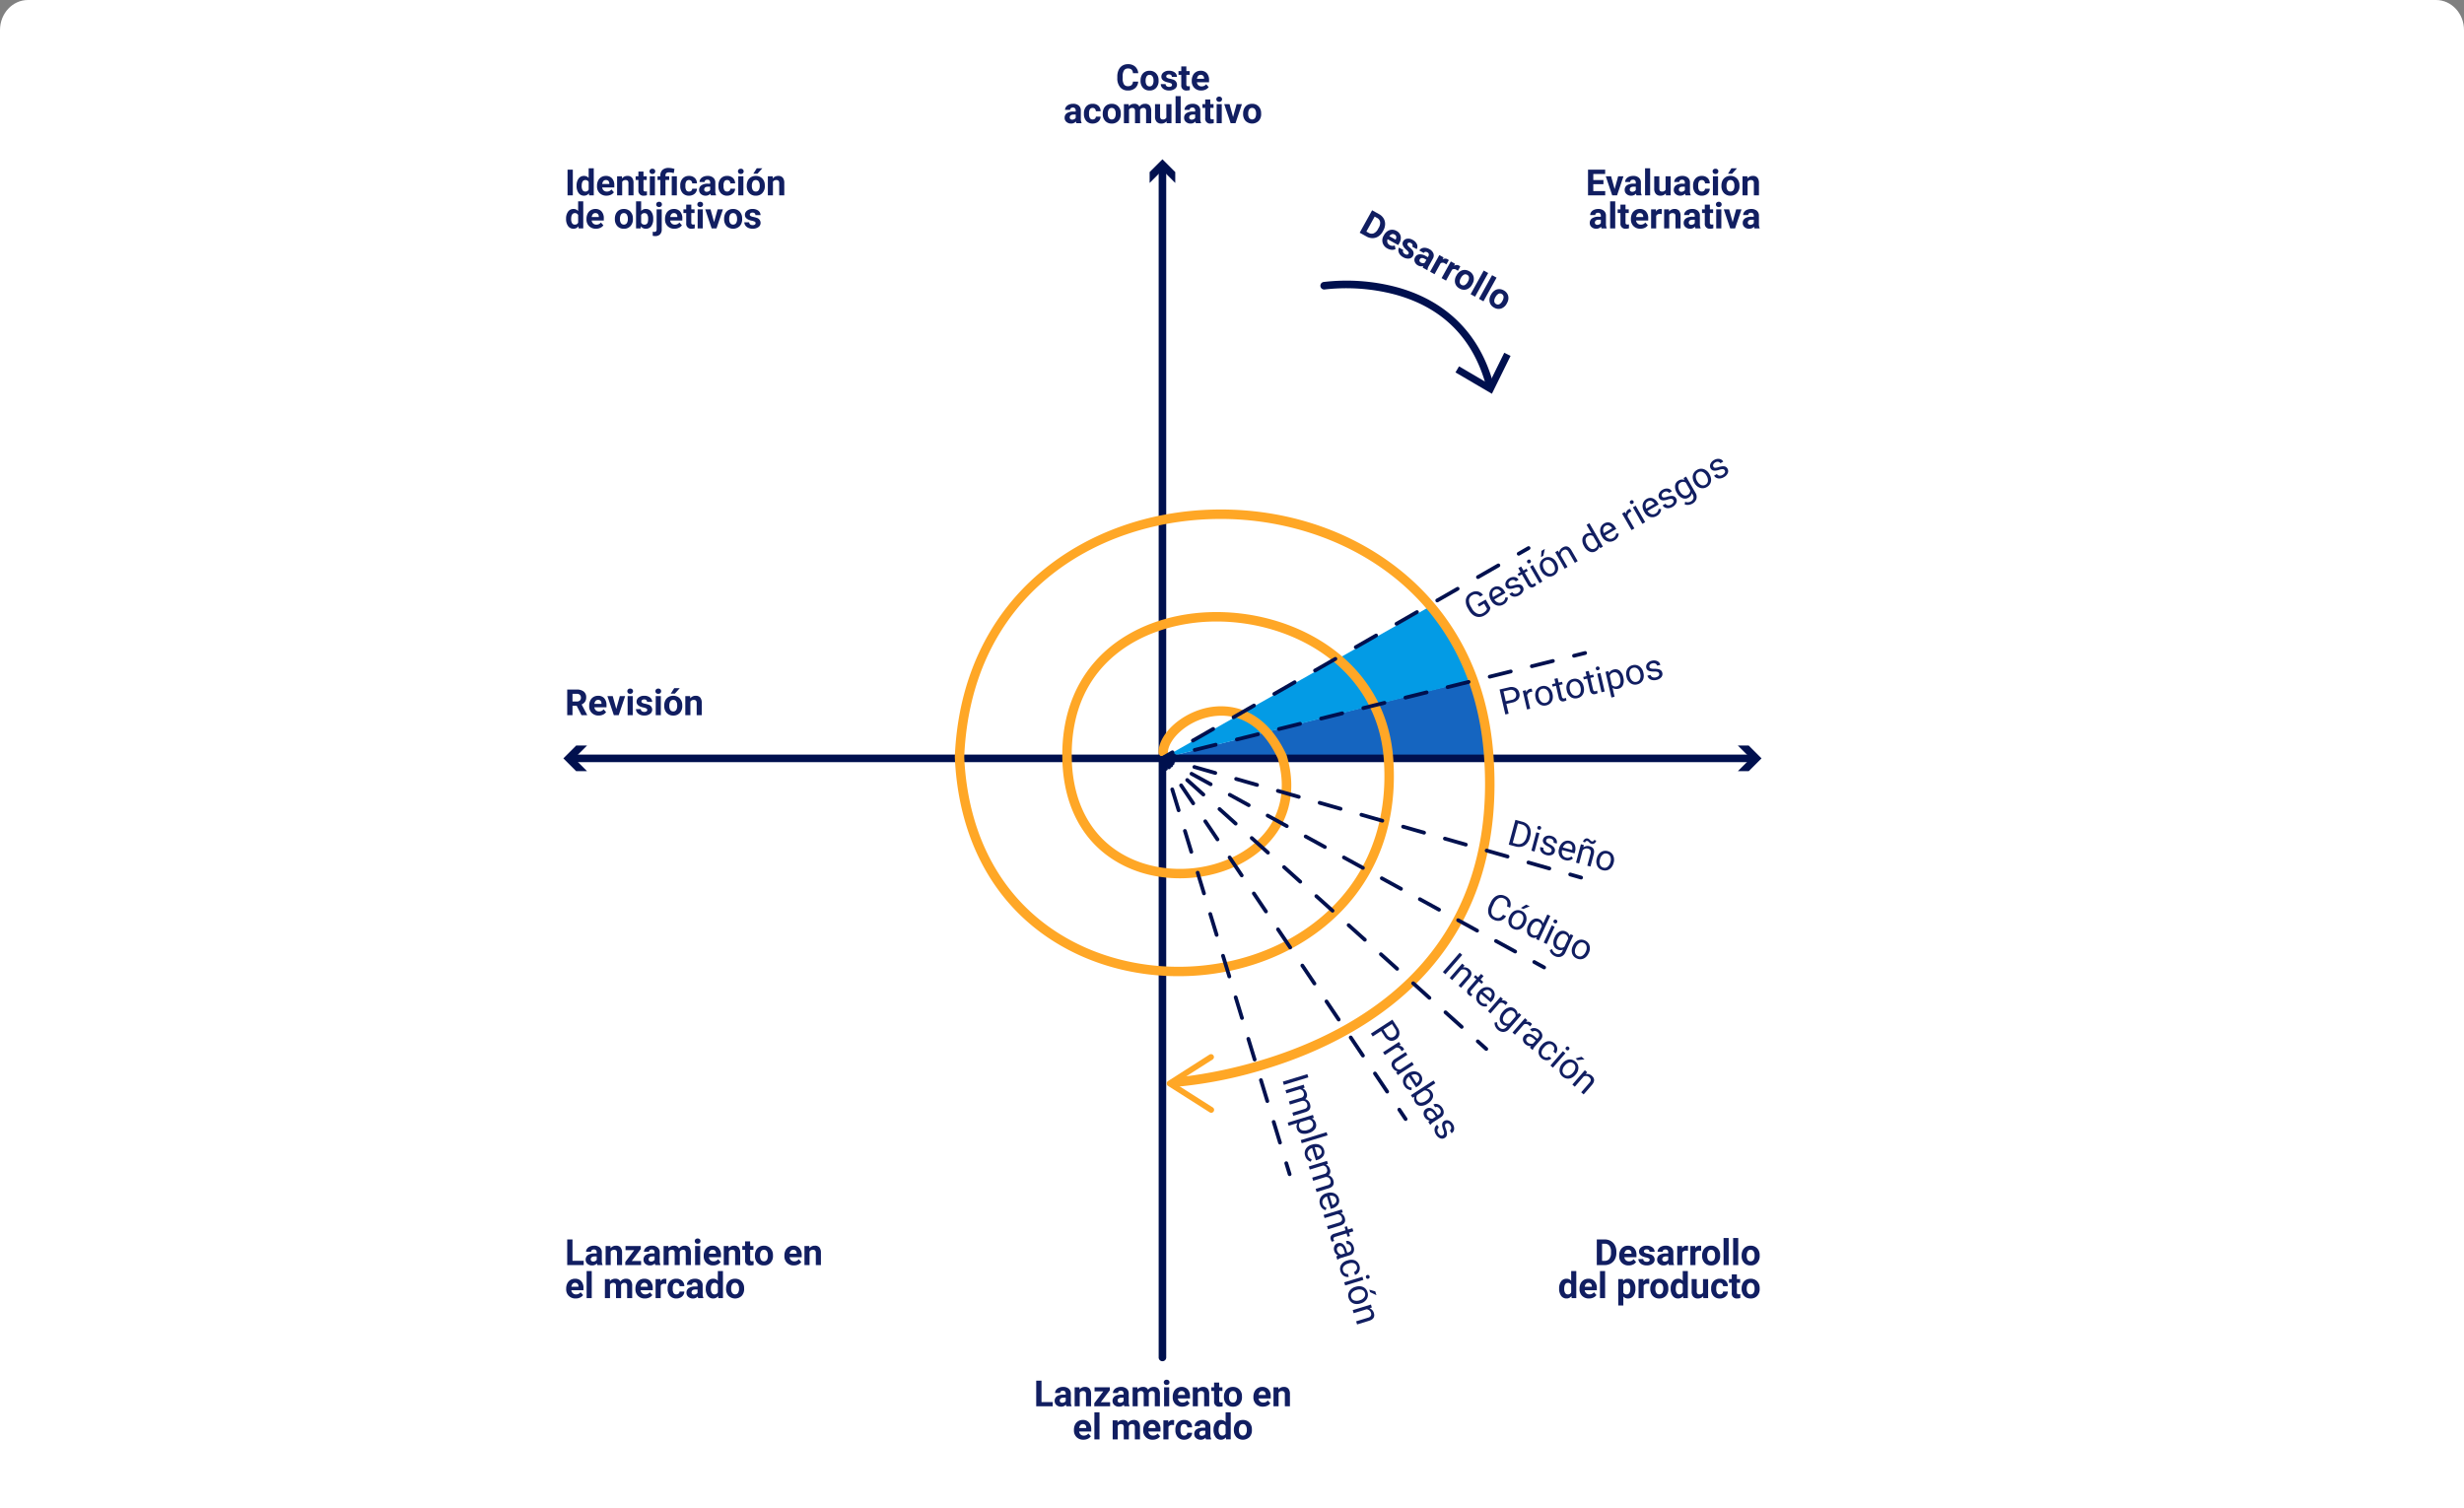 <svg id="Grupo_159411" data-name="Grupo 159411" xmlns="http://www.w3.org/2000/svg" width="820" height="502" viewBox="0 0 820 502">
  <rect x="0" y="0" width="820" height="502" fill="#808080" stroke="none"/>
  <path id="Trazado_601046" data-name="Trazado 601046" d="M9.308,0H810.692C815.833,0,820,4.477,820,10V502H0V10C0,4.477,4.167,0,9.308,0Z" fill="#fff"/>
  <g id="Grupo_159410" data-name="Grupo 159410">
    <g id="Grupo_20904" data-name="Grupo 20904" transform="translate(187.481 53)">
      <path id="Trazado_4472" data-name="Trazado 4472" d="M1516.388,371.25l109.19-1.106L1619.917,345Z" transform="translate(-1317.017 -171.879)" fill="#1565c0"/>
      <path id="Trazado_4473" data-name="Trazado 4473" d="M1516.388,356.778l103.8-26.122L1605.819,306Z" transform="translate(-1317.017 -157.407)" fill="#039be5"/>
      <g id="Grupo_20906" data-name="Grupo 20906" transform="translate(195.106)">
        <g id="Grupo_20904-2" data-name="Grupo 20904" transform="translate(3.007 1.617)">
          <path id="Trazado_4474" data-name="Trazado 4474" d="M1515.646,470.691a1.258,1.258,0,0,1-1.258-1.258V73.567a1.258,1.258,0,0,1,2.516,0V469.433A1.258,1.258,0,0,1,1515.646,470.691Z" transform="translate(-1514.388 -72.309)" fill="#00104e"/>
        </g>
        <g id="Grupo_20905" data-name="Grupo 20905" transform="translate(0)">
          <path id="Trazado_4475" data-name="Trazado 4475" d="M1509.607,77.624l4.265-4.267,4.265,4.267V74l-4.265-4.265L1509.607,74Z" transform="translate(-1509.607 -69.737)" fill="#00104e"/>
        </g>
      </g>
      <g id="Grupo_20910" data-name="Grupo 20910" transform="translate(0 195.106)">
        <g id="Grupo_20907" data-name="Grupo 20907" transform="translate(1.618 3.007)">
          <path id="Trazado_4476" data-name="Trazado 4476" d="M1596.209,387.253H1203.218a1.258,1.258,0,1,1,0-2.516h392.991a1.258,1.258,0,0,1,0,2.516Z" transform="translate(-1201.96 -384.737)" fill="#00104e"/>
        </g>
        <g id="Grupo_20908" data-name="Grupo 20908" transform="translate(390.856)">
          <path id="Trazado_4477" data-name="Trazado 4477" d="M1820.849,379.956l4.267,4.265-4.267,4.265h3.622l4.265-4.265-4.265-4.265Z" transform="translate(-1820.849 -379.956)" fill="#00104e"/>
        </g>
        <g id="Grupo_20909" data-name="Grupo 20909">
          <path id="Trazado_4478" data-name="Trazado 4478" d="M1207.274,379.956l-4.268,4.265,4.268,4.265h-3.621l-4.265-4.265,4.265-4.265Z" transform="translate(-1199.388 -379.956)" fill="#00104e"/>
        </g>
      </g>
      <g id="Grupo_20913" data-name="Grupo 20913" transform="translate(130.259 116.551)">
        <g id="Grupo_20911" data-name="Grupo 20911" transform="translate(0)">
          <path id="Trazado_4479" data-name="Trazado 4479" d="M1480.4,447.158a1.572,1.572,0,0,1-.1-3.141c.52-.036,52.312-3.945,81.952-38.144,15.581-17.978,22.432-41.184,20.36-68.975-4.1-55.02-49.167-79.371-89.264-78.686-40.056.671-81.459,25.421-83.7,79.195,1.27,28.409,14.4,50.371,36.985,61.841,23.643,12.01,54.163,10.348,75.945-4.134,18.974-12.616,28.455-32.845,26.7-56.962-2.278-31.24-31.791-46.889-58.37-45.765-21.222.9-45.867,13.229-45.481,45,.2,16.233,7.316,28.3,20.047,33.987,13.339,5.955,30.609,3.636,41.064-5.512,8.018-7.016,10.667-16.92,7.465-27.9-6.789-14.612-17.021-15-22.523-13.923-7.8,1.524-13.851,7.479-14.052,11.785a1.572,1.572,0,1,1-3.141-.146c.292-6.282,7.889-13.026,16.59-14.725,5.169-1.009,18.053-1.492,26.03,15.8a1.444,1.444,0,0,1,.081.214c3.619,12.269.644,23.374-8.377,31.267-11.333,9.917-30.013,12.447-44.417,6.016-13.916-6.213-21.7-19.289-21.909-36.82-.177-14.626,4.889-26.918,14.653-35.547,8.584-7.586,20.6-12.074,33.839-12.636,28.078-1.19,59.219,15.462,61.64,48.678,1.845,25.3-8.132,46.538-28.091,59.809-22.694,15.091-54.487,16.827-79.11,4.319-23.655-12.016-37.4-34.948-38.7-64.574,0-.045,0-.089,0-.134,1.03-25.154,10.8-46.312,28.248-61.186,15.521-13.228,36.309-20.719,58.539-21.091,22.754-.377,44.415,6.665,61.026,19.84,18.651,14.794,29.518,36.148,31.426,61.755,2.137,28.665-4.974,52.649-21.134,71.285-15.965,18.412-37.984,28.091-53.644,32.967a145.57,145.57,0,0,1-30.457,6.238C1480.469,447.157,1480.434,447.158,1480.4,447.158Z" transform="translate(-1406.5 -255.054)" fill="#ffa726"/>
        </g>
        <g id="Grupo_20912" data-name="Grupo 20912" transform="matrix(-0.07, 0.998, -0.998, -0.07, 87.555, 181.41)">
          <path id="Trazado_4480" data-name="Trazado 4480" d="M.391,1.434a.967.967,0,0,1,1.354.2l8.82,11.892L17.614.509a.968.968,0,1,1,1.7.921L11.545,15.788a.969.969,0,0,1-1.63.116L.191,2.79A.984.984,0,0,1,0,2.283.973.973,0,0,1,.391,1.434Z" transform="translate(0 0)" fill="#ffa726"/>
        </g>
      </g>
      <g id="Grupo_20917" data-name="Grupo 20917" transform="translate(198.812 128.769)">
        <g id="Grupo_20914" data-name="Grupo 20914" transform="translate(0 67.947)">
          <path id="Trazado_4481" data-name="Trazado 4481" d="M1516.129,385.65a.629.629,0,0,1-.313-1.174l3.274-1.877a.629.629,0,0,1,.625,1.091l-3.274,1.877A.623.623,0,0,1,1516.129,385.65Z" transform="translate(-1515.5 -382.516)" fill="#00104e"/>
        </g>
        <g id="Grupo_20915" data-name="Grupo 20915" transform="translate(10.052 5.763)">
          <path id="Trazado_4482" data-name="Trazado 4482" d="M1532.112,343.2a.629.629,0,0,1-.313-1.175l6.779-3.886a.629.629,0,0,1,.625,1.091l-6.779,3.887A.629.629,0,0,1,1532.112,343.2Zm13.556-7.773a.629.629,0,0,1-.313-1.175l6.778-3.886a.629.629,0,1,1,.626,1.091l-6.779,3.887A.622.622,0,0,1,1545.668,335.426Zm13.556-7.773a.629.629,0,0,1-.313-1.175l6.778-3.886a.629.629,0,0,1,.625,1.091l-6.778,3.887A.623.623,0,0,1,1559.224,327.653Zm13.556-7.773a.629.629,0,0,1-.314-1.174l6.779-3.887a.629.629,0,0,1,.625,1.091l-6.778,3.887A.625.625,0,0,1,1572.78,319.88Zm13.555-7.773a.629.629,0,0,1-.313-1.174l6.779-3.887a.629.629,0,0,1,.625,1.091l-6.779,3.887A.623.623,0,0,1,1586.335,312.107Zm13.557-7.773a.629.629,0,0,1-.313-1.175l6.777-3.886a.629.629,0,1,1,.625,1.091l-6.778,3.887A.621.621,0,0,1,1599.891,304.334Zm13.556-7.773a.629.629,0,0,1-.313-1.175l6.777-3.886a.629.629,0,0,1,.625,1.092l-6.777,3.886A.623.623,0,0,1,1613.448,296.561ZM1627,288.788a.629.629,0,0,1-.313-1.174l6.778-3.887a.629.629,0,0,1,.625,1.092l-6.778,3.886A.623.623,0,0,1,1627,288.788Z" transform="translate(-1531.482 -283.644)" fill="#00104e"/>
        </g>
        <g id="Grupo_20916" data-name="Grupo 20916" transform="translate(118.498)">
          <path id="Trazado_4483" data-name="Trazado 4483" d="M1704.542,277.615a.629.629,0,0,1-.313-1.174l3.273-1.877a.629.629,0,0,1,.625,1.092l-3.274,1.877A.622.622,0,0,1,1704.542,277.615Z" transform="translate(-1703.912 -274.48)" fill="#00104e"/>
        </g>
      </g>
      <g id="Grupo_20921" data-name="Grupo 20921" transform="translate(198.812 163.687)">
        <g id="Grupo_20918" data-name="Grupo 20918" transform="translate(0 33.996)">
          <path id="Trazado_4484" data-name="Trazado 4484" d="M1516.128,386.221a.629.629,0,0,1-.151-1.24l3.662-.91a.629.629,0,1,1,.3,1.221l-3.662.91A.668.668,0,0,1,1516.128,386.221Z" transform="translate(-1515.499 -384.053)" fill="#00104e"/>
        </g>
        <g id="Grupo_20919" data-name="Grupo 20919" transform="translate(10.675 2.651)">
          <path id="Trazado_4485" data-name="Trazado 4485" d="M1533.1,365.076a.629.629,0,0,1-.152-1.24l7.013-1.741a.629.629,0,0,1,.3,1.221l-7.013,1.742A.635.635,0,0,1,1533.1,365.076Zm14.025-3.482a.629.629,0,0,1-.151-1.24l7.012-1.741a.629.629,0,1,1,.3,1.221l-7.012,1.741A.634.634,0,0,1,1547.127,361.594Zm14.025-3.483a.629.629,0,0,1-.151-1.24l7.013-1.742a.629.629,0,0,1,.3,1.221l-7.013,1.742A.638.638,0,0,1,1561.152,358.111Zm14.026-3.483a.629.629,0,0,1-.151-1.24l7.013-1.741a.629.629,0,0,1,.3,1.221l-7.013,1.742A.631.631,0,0,1,1575.178,354.628Zm14.025-3.483a.629.629,0,0,1-.151-1.239l7.013-1.742a.629.629,0,1,1,.3,1.221l-7.013,1.742A.636.636,0,0,1,1589.2,351.145Zm14.026-3.482a.629.629,0,0,1-.151-1.24l7.013-1.741a.629.629,0,1,1,.3,1.221l-7.012,1.741A.636.636,0,0,1,1603.229,347.662Zm14.025-3.483a.629.629,0,0,1-.151-1.24l7.012-1.742a.629.629,0,0,1,.3,1.221l-7.012,1.742A.642.642,0,0,1,1617.254,344.179Zm14.025-3.483a.629.629,0,0,1-.151-1.239l7.012-1.741a.629.629,0,0,1,.3,1.221l-7.013,1.741A.632.632,0,0,1,1631.279,340.7Zm14.026-3.482a.629.629,0,0,1-.151-1.24l7.013-1.742a.629.629,0,0,1,.3,1.221l-7.013,1.741A.631.631,0,0,1,1645.305,337.214Z" transform="translate(-1532.473 -334.214)" fill="#00104e"/>
        </g>
        <g id="Grupo_20920" data-name="Grupo 20920" transform="translate(136.904)">
          <path id="Trazado_4486" data-name="Trazado 4486" d="M1733.805,332.167a.629.629,0,0,1-.151-1.24l3.662-.909a.629.629,0,1,1,.3,1.221l-3.662.909A.63.63,0,0,1,1733.805,332.167Z" transform="translate(-1733.176 -329.999)" fill="#00104e"/>
        </g>
      </g>
      <g id="Grupo_20925" data-name="Grupo 20925" transform="translate(198.812 198.594)">
        <g id="Grupo_20922" data-name="Grupo 20922">
          <path id="Trazado_4487" data-name="Trazado 4487" d="M1519.758,387.8a.641.641,0,0,1-.174-.024l-3.628-1.037a.629.629,0,1,1,.346-1.21l3.628,1.038a.629.629,0,0,1-.172,1.233Z" transform="translate(-1515.5 -385.501)" fill="#00104e"/>
        </g>
        <g id="Grupo_20923" data-name="Grupo 20923" transform="translate(10.575 3.025)">
          <path id="Trazado_4488" data-name="Trazado 4488" d="M1651.047,425.34a.669.669,0,0,1-.174-.024l-6.947-1.987a.629.629,0,0,1,.346-1.21l6.948,1.987a.629.629,0,0,1-.172,1.234Zm-13.894-3.974a.643.643,0,0,1-.174-.024l-6.947-1.987a.629.629,0,1,1,.346-1.21l6.947,1.987a.629.629,0,0,1-.172,1.233Zm-13.9-3.973a.662.662,0,0,1-.174-.024l-6.947-1.987a.629.629,0,1,1,.346-1.21l6.947,1.987a.629.629,0,0,1-.172,1.234Zm-13.894-3.973a.664.664,0,0,1-.173-.024l-6.947-1.987a.629.629,0,1,1,.347-1.209l6.947,1.987a.629.629,0,0,1-.173,1.234Zm-13.894-3.974a.641.641,0,0,1-.174-.024l-6.947-1.987a.629.629,0,0,1,.346-1.21l6.947,1.987a.629.629,0,0,1-.173,1.234Zm-13.894-3.973a.668.668,0,0,1-.174-.024l-6.947-1.987a.629.629,0,0,1,.346-1.21l6.947,1.987a.629.629,0,0,1-.172,1.234Zm-13.9-3.973a.634.634,0,0,1-.173-.025l-6.948-1.987a.629.629,0,0,1,.346-1.21l6.947,1.987a.629.629,0,0,1-.173,1.234Zm-13.894-3.974a.664.664,0,0,1-.174-.024l-6.948-1.987a.629.629,0,1,1,.347-1.21l6.948,1.987a.629.629,0,0,1-.173,1.234Zm-13.9-3.973a.661.661,0,0,1-.173-.024l-6.947-1.987a.629.629,0,0,1,.346-1.21l6.947,1.987a.629.629,0,0,1-.174,1.234Z" transform="translate(-1532.314 -390.311)" fill="#00104e"/>
        </g>
        <g id="Grupo_20924" data-name="Grupo 20924" transform="translate(135.626 38.782)">
          <path id="Trazado_4489" data-name="Trazado 4489" d="M1735.4,449.461a.607.607,0,0,1-.174-.025L1731.6,448.4a.629.629,0,0,1,.346-1.209l3.628,1.038a.629.629,0,0,1-.172,1.233Z" transform="translate(-1731.145 -447.165)" fill="#00104e"/>
        </g>
      </g>
      <g id="Grupo_20929" data-name="Grupo 20929" transform="translate(198.812 198.593)">
        <g id="Grupo_20926" data-name="Grupo 20926" transform="translate(0 0)">
          <path id="Trazado_4490" data-name="Trazado 4490" d="M1519.436,388.575a.633.633,0,0,1-.3-.077l-3.307-1.817a.629.629,0,1,1,.605-1.1l3.307,1.817a.629.629,0,0,1-.3,1.181Z" transform="translate(-1515.499 -385.501)" fill="#00104e"/>
        </g>
        <g id="Grupo_20927" data-name="Grupo 20927" transform="translate(9.641 5.295)">
          <path id="Trazado_4491" data-name="Trazado 4491" d="M1639.122,454.312a.632.632,0,0,1-.3-.077l-6.333-3.478a.629.629,0,1,1,.606-1.1l6.333,3.478a.629.629,0,0,1-.3,1.181Zm-12.667-6.957a.622.622,0,0,1-.3-.078l-6.333-3.478a.629.629,0,0,1,.606-1.1l6.333,3.479a.629.629,0,0,1-.3,1.181Zm-12.667-6.957a.623.623,0,0,1-.3-.078l-6.333-3.478a.629.629,0,1,1,.605-1.1l6.333,3.478a.629.629,0,0,1-.3,1.181Zm-12.666-6.957a.633.633,0,0,1-.3-.077l-6.333-3.479a.629.629,0,1,1,.606-1.1l6.333,3.478a.629.629,0,0,1-.3,1.181Zm-12.667-6.957a.629.629,0,0,1-.3-.077l-6.334-3.479a.629.629,0,0,1,.606-1.1l6.333,3.479a.629.629,0,0,1-.3,1.18Zm-12.667-6.957a.628.628,0,0,1-.3-.077l-6.333-3.479a.629.629,0,1,1,.605-1.1l6.334,3.479a.629.629,0,0,1-.3,1.18Zm-12.666-6.958a.633.633,0,0,1-.3-.077l-6.333-3.478a.629.629,0,1,1,.606-1.1l6.333,3.478a.629.629,0,0,1-.3,1.181Zm-12.667-6.957a.629.629,0,0,1-.3-.077l-6.334-3.479a.629.629,0,0,1,.606-1.1l6.334,3.479a.629.629,0,0,1-.3,1.181Zm-12.667-6.957a.627.627,0,0,1-.3-.077l-6.333-3.479a.629.629,0,1,1,.606-1.1l6.333,3.479a.629.629,0,0,1-.3,1.181Z" transform="translate(-1530.829 -393.92)" fill="#00104e"/>
        </g>
        <g id="Grupo_20928" data-name="Grupo 20928" transform="translate(123.639 67.909)">
          <path id="Trazado_4492" data-name="Trazado 4492" d="M1716.022,496.55a.632.632,0,0,1-.3-.077l-3.308-1.816a.629.629,0,0,1,.606-1.1l3.308,1.816a.629.629,0,0,1-.3,1.18Z" transform="translate(-1712.086 -493.477)" fill="#00104e"/>
        </g>
      </g>
      <g id="Grupo_20933" data-name="Grupo 20933" transform="translate(198.813 198.593)">
        <g id="Grupo_20930" data-name="Grupo 20930" transform="translate(0)">
          <path id="Trazado_4493" data-name="Trazado 4493" d="M1518.934,389.282a.628.628,0,0,1-.421-.162l-2.806-2.524a.629.629,0,0,1,.842-.935l2.806,2.524a.629.629,0,0,1-.421,1.1Z" transform="translate(-1515.5 -385.501)" fill="#00104e"/>
        </g>
        <g id="Grupo_20931" data-name="Grupo 20931" transform="translate(8.178 7.355)">
          <path id="Trazado_4494" data-name="Trazado 4494" d="M1620.461,480.6a.628.628,0,0,1-.421-.162l-5.372-4.832a.629.629,0,1,1,.842-.935l5.372,4.832a.629.629,0,0,1-.421,1.1Zm-10.745-9.664a.63.63,0,0,1-.421-.161l-5.372-4.833a.629.629,0,0,1,.842-.935l5.372,4.832a.629.629,0,0,1-.421,1.1Zm-10.745-9.664a.627.627,0,0,1-.421-.162l-5.372-4.832a.629.629,0,0,1,.842-.935l5.372,4.832a.629.629,0,0,1-.421,1.1Zm-10.745-9.664a.628.628,0,0,1-.421-.162l-5.372-4.832a.629.629,0,0,1,.842-.935l5.372,4.832a.629.629,0,0,1-.421,1.1Zm-10.745-9.664a.628.628,0,0,1-.421-.162l-5.372-4.832a.629.629,0,1,1,.842-.935l5.372,4.832a.629.629,0,0,1-.421,1.1Zm-10.745-9.664a.627.627,0,0,1-.421-.162l-5.372-4.832a.629.629,0,0,1,.841-.935l5.372,4.831a.629.629,0,0,1-.421,1.1Zm-10.745-9.664a.63.63,0,0,1-.421-.161l-5.372-4.833a.629.629,0,1,1,.841-.935l5.372,4.832a.629.629,0,0,1-.421,1.1Zm-10.745-9.664a.628.628,0,0,1-.421-.162l-5.372-4.831a.629.629,0,0,1,.842-.935l5.372,4.832a.629.629,0,0,1-.421,1.1Zm-10.744-9.664a.628.628,0,0,1-.421-.162l-5.372-4.832a.629.629,0,0,1,.842-.935l5.372,4.832a.629.629,0,0,1-.42,1.1Z" transform="translate(-1528.503 -397.196)" fill="#00104e"/>
        </g>
        <g id="Grupo_20932" data-name="Grupo 20932" transform="translate(104.88 94.332)">
          <path id="Trazado_4495" data-name="Trazado 4495" d="M1685.694,539.269a.626.626,0,0,1-.421-.162l-2.806-2.523a.629.629,0,1,1,.842-.935l2.806,2.523a.629.629,0,0,1-.421,1.1Z" transform="translate(-1682.259 -535.489)" fill="#00104e"/>
        </g>
      </g>
      <g id="Grupo_20937" data-name="Grupo 20937" transform="translate(198.812 198.593)">
        <g id="Grupo_20934" data-name="Grupo 20934" transform="translate(0 0)">
          <path id="Trazado_4496" data-name="Trazado 4496" d="M1518.236,389.889a.63.63,0,0,1-.523-.278l-2.107-3.131a.629.629,0,0,1,1.044-.7l2.107,3.131a.629.629,0,0,1-.521.98Z" transform="translate(-1515.5 -385.5)" fill="#00104e"/>
        </g>
        <g id="Grupo_20935" data-name="Grupo 20935" transform="translate(6.14 9.126)">
          <path id="Trazado_4497" data-name="Trazado 4497" d="M1594.462,503.186a.631.631,0,0,1-.523-.278l-4.033-5.995a.629.629,0,1,1,1.044-.7l4.033,5.995a.629.629,0,0,1-.521.981Zm-8.067-11.991a.63.63,0,0,1-.523-.277l-4.034-5.995a.629.629,0,1,1,1.044-.7l4.034,6a.629.629,0,0,1-.521.98Zm-8.067-11.99a.63.63,0,0,1-.523-.278l-4.033-5.995a.629.629,0,1,1,1.044-.7l4.033,5.995a.629.629,0,0,1-.521.981Zm-8.067-11.991a.63.63,0,0,1-.523-.277l-4.034-5.995a.63.63,0,0,1,1.045-.7l4.033,6a.63.63,0,0,1-.171.873A.621.621,0,0,1,1570.261,467.215Zm-8.068-11.99a.63.63,0,0,1-.523-.278l-4.034-5.995a.629.629,0,1,1,1.044-.7l4.035,5.995a.629.629,0,0,1-.522.98Zm-8.067-11.991a.632.632,0,0,1-.523-.277l-4.033-5.995a.629.629,0,0,1,1.044-.7l4.033,5.995a.629.629,0,0,1-.171.873A.622.622,0,0,1,1554.126,443.234Zm-8.067-11.99a.629.629,0,0,1-.522-.278l-4.033-5.995a.629.629,0,0,1,1.044-.7l4.033,5.995a.629.629,0,0,1-.521.98Zm-8.067-11.991a.63.63,0,0,1-.523-.277l-4.034-5.995a.629.629,0,1,1,1.044-.7l4.034,5.995a.628.628,0,0,1-.521.98Zm-8.067-11.99a.629.629,0,0,1-.523-.277l-4.033-6a.629.629,0,0,1,1.044-.7l4.033,5.995a.629.629,0,0,1-.521.98Z" transform="translate(-1525.263 -400.011)" fill="#00104e"/>
        </g>
        <g id="Grupo_20936" data-name="Grupo 20936" transform="translate(78.743 117.038)">
          <path id="Trazado_4498" data-name="Trazado 4498" d="M1643.437,575.979a.628.628,0,0,1-.523-.277l-2.107-3.131a.629.629,0,0,1,1.044-.7l2.107,3.131a.63.63,0,0,1-.171.873A.621.621,0,0,1,1643.437,575.979Z" transform="translate(-1640.701 -571.59)" fill="#00104e"/>
        </g>
      </g>
      <g id="Grupo_20941" data-name="Grupo 20941" transform="translate(198.813 198.592)">
        <g id="Grupo_20938" data-name="Grupo 20938" transform="translate(0)">
          <path id="Trazado_4499" data-name="Trazado 4499" d="M1517.229,390.367a.628.628,0,0,1-.6-.445l-1.1-3.609a.629.629,0,0,1,1.2-.367l1.1,3.609a.628.628,0,0,1-.418.785A.6.6,0,0,1,1517.229,390.367Z" transform="translate(-1515.5 -385.499)" fill="#00104e"/>
        </g>
        <g id="Grupo_20939" data-name="Grupo 20939" transform="translate(3.209 10.52)">
          <path id="Trazado_4500" data-name="Trazado 4500" d="M1557.067,520.979a.628.628,0,0,1-.6-.445l-2.108-6.911a.629.629,0,0,1,1.2-.367l2.107,6.911a.629.629,0,0,1-.6.813Zm-4.216-13.823a.628.628,0,0,1-.6-.445l-2.108-6.911a.629.629,0,1,1,1.2-.367l2.108,6.911a.629.629,0,0,1-.418.785A.62.62,0,0,1,1552.851,507.156Zm-4.216-13.823a.628.628,0,0,1-.6-.445l-2.108-6.911a.629.629,0,0,1,1.2-.367l2.108,6.911a.629.629,0,0,1-.6.813Zm-4.216-13.823a.628.628,0,0,1-.6-.445l-2.108-6.911a.629.629,0,0,1,1.2-.367l2.108,6.911a.629.629,0,0,1-.418.785A.605.605,0,0,1,1544.419,479.51Zm-4.216-13.823a.628.628,0,0,1-.6-.445l-2.108-6.911a.629.629,0,0,1,1.2-.367l2.108,6.911a.629.629,0,0,1-.6.813Zm-4.216-13.823a.629.629,0,0,1-.6-.445l-2.107-6.911a.629.629,0,1,1,1.2-.367l2.108,6.911a.629.629,0,0,1-.418.785A.6.6,0,0,1,1535.987,451.865Zm-4.216-13.823a.63.63,0,0,1-.6-.445l-2.108-6.911a.629.629,0,0,1,1.2-.367l2.108,6.911a.628.628,0,0,1-.418.785A.621.621,0,0,1,1531.771,438.042Zm-4.217-13.823a.629.629,0,0,1-.6-.445l-2.108-6.911a.629.629,0,1,1,1.2-.367l2.108,6.911a.628.628,0,0,1-.418.785A.6.6,0,0,1,1527.555,424.219Zm-4.215-13.822a.629.629,0,0,1-.6-.445l-2.108-6.911a.629.629,0,1,1,1.2-.367l2.108,6.911a.63.63,0,0,1-.6.813Z" transform="translate(-1520.602 -402.226)" fill="#00104e"/>
        </g>
        <g id="Grupo_20940" data-name="Grupo 20940" transform="translate(41.152 134.925)">
          <path id="Trazado_4501" data-name="Trazado 4501" d="M1582.663,604.9a.629.629,0,0,1-.6-.445l-1.1-3.609a.629.629,0,1,1,1.2-.367l1.1,3.609a.63.63,0,0,1-.6.813Z" transform="translate(-1580.933 -600.03)" fill="#00104e"/>
        </g>
      </g>
      <g id="Grupo_20944" data-name="Grupo 20944" transform="translate(251.962 40.387)">
        <g id="Grupo_20942" data-name="Grupo 20942" transform="translate(0 0)">
          <path id="Trazado_4502" data-name="Trazado 4502" d="M1656.467,170.391a1.259,1.259,0,0,1-1.216-.939c-4.25-16.187-14.542-26.589-30.592-30.914a63.746,63.746,0,0,0-23.2-1.65,1.258,1.258,0,1,1-.375-2.487,65.088,65.088,0,0,1,24.153,1.687c11.708,3.136,26.843,11.361,32.453,32.727a1.259,1.259,0,0,1-1.218,1.577Z" transform="translate(-1600.008 -133.952)" fill="#00104e"/>
        </g>
        <g id="Grupo_20943" data-name="Grupo 20943" transform="translate(44.928 24.008)">
          <path id="Trazado_4503" data-name="Trazado 4503" d="M1671.444,178.66l1.182-2.021,9.95,5.837,5.1-10.351,2.1,1.036-6.208,12.605Z" transform="translate(-1671.444 -172.124)" fill="#00104e"/>
        </g>
      </g>
    </g>
    <path id="Trazado_602928" data-name="Trazado 602928" d="M-8.215-2.842A3.019,3.019,0,0,1-9.231-.674a3.57,3.57,0,0,1-2.417.791,3.21,3.21,0,0,1-2.581-1.1,4.529,4.529,0,0,1-.94-3.032v-.521a5.114,5.114,0,0,1,.434-2.168A3.249,3.249,0,0,1-13.5-8.147a3.471,3.471,0,0,1,1.872-.5,3.478,3.478,0,0,1,2.379.791A3.244,3.244,0,0,1-8.2-5.637H-9.961a1.782,1.782,0,0,0-.46-1.2,1.7,1.7,0,0,0-1.2-.372,1.494,1.494,0,0,0-1.315.63,3.53,3.53,0,0,0-.448,1.954v.645a3.778,3.778,0,0,0,.419,2.021,1.466,1.466,0,0,0,1.321.639,1.735,1.735,0,0,0,1.216-.372,1.681,1.681,0,0,0,.46-1.151Zm.779-.387A3.76,3.76,0,0,1-7.072-4.91,2.659,2.659,0,0,1-6.026-6.053a3.051,3.051,0,0,1,1.585-.4,2.887,2.887,0,0,1,2.095.785,3.151,3.151,0,0,1,.905,2.133l.012.434A3.314,3.314,0,0,1-2.244-.765,2.831,2.831,0,0,1-4.43.117,2.845,2.845,0,0,1-6.618-.762a3.372,3.372,0,0,1-.817-2.391Zm1.693.12A2.37,2.37,0,0,0-5.4-1.726a1.121,1.121,0,0,0,.973.478,1.124,1.124,0,0,0,.961-.472,2.593,2.593,0,0,0,.346-1.511A2.346,2.346,0,0,0-3.469-4.6a1.124,1.124,0,0,0-.973-.487,1.105,1.105,0,0,0-.961.484A2.637,2.637,0,0,0-5.742-3.108ZM3.047-1.752a.546.546,0,0,0-.308-.489,3.494,3.494,0,0,0-.987-.319Q-.51-3.035-.51-4.482a1.742,1.742,0,0,1,.7-1.409,2.825,2.825,0,0,1,1.831-.565,3.04,3.04,0,0,1,1.931.568,1.791,1.791,0,0,1,.724,1.477H2.982a.819.819,0,0,0-.234-.6.992.992,0,0,0-.732-.237,1.013,1.013,0,0,0-.662.193.61.61,0,0,0-.234.492.522.522,0,0,0,.267.454,2.743,2.743,0,0,0,.9.3,7.346,7.346,0,0,1,1.066.284A1.752,1.752,0,0,1,4.693-1.822a1.654,1.654,0,0,1-.744,1.4A3.21,3.21,0,0,1,2.027.117,3.353,3.353,0,0,1,.612-.167a2.374,2.374,0,0,1-.97-.779A1.811,1.811,0,0,1-.709-2.016H.9a.884.884,0,0,0,.334.691,1.325,1.325,0,0,0,.832.24A1.226,1.226,0,0,0,2.8-1.269.574.574,0,0,0,3.047-1.752ZM7.811-7.9V-6.34H8.895V-5.1H7.811v3.164a.756.756,0,0,0,.135.5.677.677,0,0,0,.516.152,2.7,2.7,0,0,0,.5-.041V-.035A3.486,3.486,0,0,1,7.934.117a1.617,1.617,0,0,1-1.816-1.8V-5.1H5.191V-6.34h.926V-7.9ZM12.756.117a3.112,3.112,0,0,1-2.271-.855,3.041,3.041,0,0,1-.876-2.279v-.164A3.83,3.83,0,0,1,9.979-4.89a2.709,2.709,0,0,1,1.046-1.16,2.936,2.936,0,0,1,1.544-.407,2.631,2.631,0,0,1,2.048.82,3.333,3.333,0,0,1,.747,2.326v.691H11.326a1.573,1.573,0,0,0,.5,1,1.5,1.5,0,0,0,1.046.375A1.828,1.828,0,0,0,14.4-1.957l.832.932A2.542,2.542,0,0,1,14.2-.185,3.383,3.383,0,0,1,12.756.117Zm-.193-5.209a1.058,1.058,0,0,0-.817.341,1.768,1.768,0,0,0-.4.977H13.7v-.135a1.261,1.261,0,0,0-.3-.874A1.092,1.092,0,0,0,12.563-5.092ZM-28.772,11a1.88,1.88,0,0,1-.17-.568,2.049,2.049,0,0,1-1.6.686,2.251,2.251,0,0,1-1.544-.539A1.734,1.734,0,0,1-32.7,9.219a1.792,1.792,0,0,1,.747-1.547,3.686,3.686,0,0,1,2.159-.545h.779V6.764a1.045,1.045,0,0,0-.226-.7A.887.887,0,0,0-29.95,5.8,1.009,1.009,0,0,0-30.621,6a.7.7,0,0,0-.243.563h-1.693a1.7,1.7,0,0,1,.34-1.02,2.246,2.246,0,0,1,.961-.735,3.5,3.5,0,0,1,1.395-.267A2.767,2.767,0,0,1-28,5.132a2.06,2.06,0,0,1,.688,1.655V9.535a3.031,3.031,0,0,0,.252,1.365V11Zm-1.4-1.178a1.458,1.458,0,0,0,.691-.167,1.1,1.1,0,0,0,.469-.448V8.117h-.633Q-30.917,8.117-31,9L-31,9.1a.678.678,0,0,0,.223.521A.865.865,0,0,0-30.173,9.822Zm6.8-.07a1.111,1.111,0,0,0,.762-.258.9.9,0,0,0,.3-.686h1.588a2.172,2.172,0,0,1-.352,1.181,2.32,2.32,0,0,1-.946.832,2.962,2.962,0,0,1-1.327.3,2.752,2.752,0,0,1-2.145-.864,3.42,3.42,0,0,1-.785-2.388V7.754A3.381,3.381,0,0,1-25.5,5.416a2.72,2.72,0,0,1,2.139-.873,2.667,2.667,0,0,1,1.907.677,2.4,2.4,0,0,1,.729,1.8H-22.31a1.164,1.164,0,0,0-.3-.8,1.016,1.016,0,0,0-.773-.309,1.02,1.02,0,0,0-.894.431,2.5,2.5,0,0,0-.3,1.4v.176a2.531,2.531,0,0,0,.3,1.408A1.033,1.033,0,0,0-23.376,9.752Zm3.357-1.98a3.76,3.76,0,0,1,.363-1.682,2.659,2.659,0,0,1,1.046-1.143,3.051,3.051,0,0,1,1.585-.4,2.887,2.887,0,0,1,2.095.785,3.151,3.151,0,0,1,.905,2.133l.012.434a3.314,3.314,0,0,1-.814,2.341,2.831,2.831,0,0,1-2.186.882,2.845,2.845,0,0,1-2.188-.879,3.372,3.372,0,0,1-.817-2.391Zm1.693.12a2.37,2.37,0,0,0,.34,1.382,1.121,1.121,0,0,0,.973.478,1.124,1.124,0,0,0,.961-.472,2.593,2.593,0,0,0,.346-1.511A2.346,2.346,0,0,0-16.052,6.4a1.124,1.124,0,0,0-.973-.487,1.105,1.105,0,0,0-.961.484A2.637,2.637,0,0,0-18.325,7.892Zm6.943-3.232.053.709a2.228,2.228,0,0,1,1.822-.826,1.691,1.691,0,0,1,1.682.967,2.177,2.177,0,0,1,1.9-.967,1.891,1.891,0,0,1,1.535.6,2.761,2.761,0,0,1,.5,1.808V11h-1.7V6.957a1.207,1.207,0,0,0-.211-.788.935.935,0,0,0-.744-.249,1.057,1.057,0,0,0-1.055.727L-7.585,11H-9.278V6.963a1.193,1.193,0,0,0-.217-.8.944.944,0,0,0-.738-.246,1.1,1.1,0,0,0-1.043.6V11H-12.97V4.66Zm12.6,5.7a2.124,2.124,0,0,1-1.734.762,2,2,0,0,1-1.556-.586,2.5,2.5,0,0,1-.548-1.717V4.66H-.929v4.1q0,.991.9.991a1.223,1.223,0,0,0,1.184-.6V4.66h1.7V11H1.263ZM5.921,11h-1.7V2h1.7Zm5.068,0a1.88,1.88,0,0,1-.17-.568,2.049,2.049,0,0,1-1.6.686,2.251,2.251,0,0,1-1.544-.539,1.734,1.734,0,0,1-.612-1.359,1.792,1.792,0,0,1,.747-1.547A3.686,3.686,0,0,1,9.97,7.127h.779V6.764a1.045,1.045,0,0,0-.226-.7A.887.887,0,0,0,9.812,5.8,1.009,1.009,0,0,0,9.141,6a.7.7,0,0,0-.243.563H7.2a1.7,1.7,0,0,1,.34-1.02A2.246,2.246,0,0,1,8.5,4.81,3.5,3.5,0,0,1,9.9,4.543a2.767,2.767,0,0,1,1.86.589,2.06,2.06,0,0,1,.688,1.655V9.535A3.031,3.031,0,0,0,12.7,10.9V11Zm-1.4-1.178a1.458,1.458,0,0,0,.691-.167,1.1,1.1,0,0,0,.469-.448V8.117h-.633q-1.271,0-1.354.879l-.006.1a.678.678,0,0,0,.223.521A.865.865,0,0,0,9.589,9.822ZM15.776,3.1V4.66H16.86V5.9H15.776V9.066a.756.756,0,0,0,.135.5.677.677,0,0,0,.516.152,2.7,2.7,0,0,0,.5-.041v1.283a3.486,3.486,0,0,1-1.025.152,1.617,1.617,0,0,1-1.816-1.8V5.9h-.926V4.66h.926V3.1ZM19.591,11h-1.7V4.66h1.7Zm-1.8-7.98a.834.834,0,0,1,.255-.627,1.1,1.1,0,0,1,1.386,0,.829.829,0,0,1,.258.627.831.831,0,0,1-.261.633,1.086,1.086,0,0,1-1.377,0A.831.831,0,0,1,17.792,3.02Zm5.566,5.912L24.536,4.66h1.77L24.167,11H22.55L20.411,4.66h1.77Zm3.34-1.16a3.76,3.76,0,0,1,.363-1.682,2.659,2.659,0,0,1,1.046-1.143,3.051,3.051,0,0,1,1.585-.4,2.887,2.887,0,0,1,2.095.785,3.151,3.151,0,0,1,.905,2.133l.012.434a3.314,3.314,0,0,1-.814,2.341,3.157,3.157,0,0,1-4.374,0A3.372,3.372,0,0,1,26.7,7.848Zm1.693.12a2.37,2.37,0,0,0,.34,1.382,1.221,1.221,0,0,0,1.934.006,2.593,2.593,0,0,0,.346-1.511A2.346,2.346,0,0,0,30.665,6.4a1.124,1.124,0,0,0-.973-.487,1.105,1.105,0,0,0-.961.484A2.637,2.637,0,0,0,28.392,7.892Z" transform="translate(387 30)" fill="#111e61"/>
    <path id="Trazado_602929" data-name="Trazado 602929" d="M-40.395-1.412h3.732V0h-5.49V-8.531h1.758ZM-32.092,0a1.88,1.88,0,0,1-.17-.568,2.049,2.049,0,0,1-1.6.686,2.251,2.251,0,0,1-1.544-.539,1.734,1.734,0,0,1-.612-1.359,1.792,1.792,0,0,1,.747-1.547,3.686,3.686,0,0,1,2.159-.545h.779v-.363a1.045,1.045,0,0,0-.226-.7A.887.887,0,0,0-33.27-5.2,1.009,1.009,0,0,0-33.94-5a.7.7,0,0,0-.243.563h-1.693a1.7,1.7,0,0,1,.34-1.02,2.246,2.246,0,0,1,.961-.735,3.5,3.5,0,0,1,1.395-.267,2.767,2.767,0,0,1,1.86.589,2.06,2.06,0,0,1,.688,1.655v2.748A3.031,3.031,0,0,0-30.381-.1V0Zm-1.4-1.178a1.458,1.458,0,0,0,.691-.167,1.1,1.1,0,0,0,.469-.448v-1.09h-.633q-1.271,0-1.354.879l-.006.1a.678.678,0,0,0,.223.521A.865.865,0,0,0-33.492-1.178Zm5.719-5.162.053.732a2.213,2.213,0,0,1,1.822-.85,1.84,1.84,0,0,1,1.5.592,2.761,2.761,0,0,1,.5,1.77V0h-1.693V-4.055a1.1,1.1,0,0,0-.234-.782A1.049,1.049,0,0,0-26.6-5.08a1.165,1.165,0,0,0-1.072.609V0h-1.693V-6.34Zm7.107,4.975h3.1V0h-5.262V-1.031l2.982-3.943H-22.74V-6.34h5.08v1ZM-12.832,0A1.88,1.88,0,0,1-13-.568a2.049,2.049,0,0,1-1.6.686,2.251,2.251,0,0,1-1.544-.539,1.734,1.734,0,0,1-.612-1.359,1.792,1.792,0,0,1,.747-1.547,3.686,3.686,0,0,1,2.159-.545h.779v-.363a1.045,1.045,0,0,0-.226-.7A.887.887,0,0,0-14.01-5.2,1.009,1.009,0,0,0-14.681-5a.7.7,0,0,0-.243.563h-1.693a1.7,1.7,0,0,1,.34-1.02,2.246,2.246,0,0,1,.961-.735,3.5,3.5,0,0,1,1.395-.267,2.767,2.767,0,0,1,1.86.589,2.06,2.06,0,0,1,.688,1.655v2.748A3.031,3.031,0,0,0-11.121-.1V0Zm-1.4-1.178a1.458,1.458,0,0,0,.691-.167,1.1,1.1,0,0,0,.469-.448v-1.09h-.633q-1.271,0-1.354.879l-.006.1a.678.678,0,0,0,.223.521A.865.865,0,0,0-14.232-1.178ZM-8.484-6.34l.053.709a2.228,2.228,0,0,1,1.822-.826,1.691,1.691,0,0,1,1.682.967,2.177,2.177,0,0,1,1.9-.967,1.891,1.891,0,0,1,1.535.6,2.761,2.761,0,0,1,.5,1.808V0h-1.7V-4.043a1.207,1.207,0,0,0-.211-.788.935.935,0,0,0-.744-.249,1.057,1.057,0,0,0-1.055.727L-4.687,0H-6.381V-4.037a1.193,1.193,0,0,0-.217-.8.944.944,0,0,0-.738-.246,1.1,1.1,0,0,0-1.043.6V0h-1.693V-6.34ZM2.1,0H.4V-6.34H2.1ZM.3-7.98A.834.834,0,0,1,.56-8.607a.958.958,0,0,1,.694-.246.96.96,0,0,1,.691.246A.829.829,0,0,1,2.2-7.98a.831.831,0,0,1-.261.633.962.962,0,0,1-.688.246.962.962,0,0,1-.688-.246A.831.831,0,0,1,.3-7.98ZM6.416.117A3.112,3.112,0,0,1,4.146-.738,3.041,3.041,0,0,1,3.27-3.018v-.164A3.83,3.83,0,0,1,3.639-4.89,2.709,2.709,0,0,1,4.685-6.05a2.936,2.936,0,0,1,1.544-.407,2.631,2.631,0,0,1,2.048.82,3.333,3.333,0,0,1,.747,2.326v.691H4.986a1.573,1.573,0,0,0,.5,1,1.5,1.5,0,0,0,1.046.375,1.828,1.828,0,0,0,1.529-.709l.832.932a2.542,2.542,0,0,1-1.031.841A3.383,3.383,0,0,1,6.416.117ZM6.223-5.092a1.058,1.058,0,0,0-.817.341,1.768,1.768,0,0,0-.4.977H7.359v-.135a1.261,1.261,0,0,0-.3-.874A1.092,1.092,0,0,0,6.223-5.092Zm5.32-1.248.053.732a2.213,2.213,0,0,1,1.822-.85,1.84,1.84,0,0,1,1.5.592,2.761,2.761,0,0,1,.5,1.77V0H13.729V-4.055a1.1,1.1,0,0,0-.234-.782,1.049,1.049,0,0,0-.779-.243,1.165,1.165,0,0,0-1.072.609V0H9.949V-6.34ZM18.732-7.9V-6.34h1.084V-5.1H18.732v3.164a.756.756,0,0,0,.135.5.677.677,0,0,0,.516.152,2.7,2.7,0,0,0,.5-.041V-.035a3.486,3.486,0,0,1-1.025.152,1.617,1.617,0,0,1-1.816-1.8V-5.1h-.926V-6.34h.926V-7.9Zm1.588,4.67a3.76,3.76,0,0,1,.363-1.682,2.659,2.659,0,0,1,1.046-1.143,3.051,3.051,0,0,1,1.585-.4,2.887,2.887,0,0,1,2.095.785,3.151,3.151,0,0,1,.905,2.133l.012.434a3.314,3.314,0,0,1-.814,2.341,2.831,2.831,0,0,1-2.186.882,2.845,2.845,0,0,1-2.188-.879,3.372,3.372,0,0,1-.817-2.391Zm1.693.12a2.37,2.37,0,0,0,.34,1.382,1.121,1.121,0,0,0,.973.478,1.124,1.124,0,0,0,.961-.472,2.593,2.593,0,0,0,.346-1.511A2.346,2.346,0,0,0,24.287-4.6a1.124,1.124,0,0,0-.973-.487,1.105,1.105,0,0,0-.961.484A2.637,2.637,0,0,0,22.014-3.108ZM33.275.117A3.112,3.112,0,0,1,31-.738a3.041,3.041,0,0,1-.876-2.279v-.164A3.83,3.83,0,0,1,30.5-4.89a2.709,2.709,0,0,1,1.046-1.16,2.936,2.936,0,0,1,1.544-.407,2.631,2.631,0,0,1,2.048.82,3.333,3.333,0,0,1,.747,2.326v.691H31.846a1.573,1.573,0,0,0,.5,1,1.5,1.5,0,0,0,1.046.375,1.828,1.828,0,0,0,1.529-.709l.832.932a2.542,2.542,0,0,1-1.031.841A3.383,3.383,0,0,1,33.275.117Zm-.193-5.209a1.058,1.058,0,0,0-.817.341,1.768,1.768,0,0,0-.4.977h2.355v-.135a1.261,1.261,0,0,0-.3-.874A1.092,1.092,0,0,0,33.082-5.092ZM38.4-6.34l.053.732a2.213,2.213,0,0,1,1.822-.85,1.84,1.84,0,0,1,1.5.592,2.761,2.761,0,0,1,.5,1.77V0H40.588V-4.055a1.1,1.1,0,0,0-.234-.782,1.049,1.049,0,0,0-.779-.243,1.165,1.165,0,0,0-1.072.609V0H36.809V-6.34ZM-26.449,11.117a3.112,3.112,0,0,1-2.271-.855A3.041,3.041,0,0,1-29.6,7.982V7.818a3.83,3.83,0,0,1,.369-1.708,2.709,2.709,0,0,1,1.046-1.16,2.936,2.936,0,0,1,1.544-.407,2.631,2.631,0,0,1,2.048.82,3.333,3.333,0,0,1,.747,2.326v.691h-4.037a1.573,1.573,0,0,0,.5,1,1.5,1.5,0,0,0,1.046.375,1.828,1.828,0,0,0,1.529-.709l.832.932a2.542,2.542,0,0,1-1.031.841A3.383,3.383,0,0,1-26.449,11.117Zm-.193-5.209a1.058,1.058,0,0,0-.817.341,1.768,1.768,0,0,0-.4.977h2.355V7.091a1.261,1.261,0,0,0-.3-.874A1.092,1.092,0,0,0-26.643,5.908ZM-21.094,11h-1.7V2h1.7Zm5.971-6.34.053.709a2.228,2.228,0,0,1,1.822-.826,1.691,1.691,0,0,1,1.682.967,2.177,2.177,0,0,1,1.9-.967,1.891,1.891,0,0,1,1.535.6,2.761,2.761,0,0,1,.5,1.808V11h-1.7V6.957a1.207,1.207,0,0,0-.211-.788.935.935,0,0,0-.744-.249,1.057,1.057,0,0,0-1.055.727L-11.326,11H-13.02V6.963a1.193,1.193,0,0,0-.217-.8.944.944,0,0,0-.738-.246,1.1,1.1,0,0,0-1.043.6V11h-1.693V4.66ZM-3.4,11.117a3.112,3.112,0,0,1-2.271-.855,3.041,3.041,0,0,1-.876-2.279V7.818A3.83,3.83,0,0,1-6.182,6.11,2.709,2.709,0,0,1-5.136,4.95a2.936,2.936,0,0,1,1.544-.407,2.631,2.631,0,0,1,2.048.82A3.333,3.333,0,0,1-.8,7.689v.691H-4.834a1.573,1.573,0,0,0,.5,1,1.5,1.5,0,0,0,1.046.375,1.828,1.828,0,0,0,1.529-.709l.832.932a2.542,2.542,0,0,1-1.031.841A3.383,3.383,0,0,1-3.4,11.117ZM-3.6,5.908a1.058,1.058,0,0,0-.817.341,1.768,1.768,0,0,0-.4.977h2.355V7.091a1.261,1.261,0,0,0-.3-.874A1.092,1.092,0,0,0-3.6,5.908Zm7.324.34A4.6,4.6,0,0,0,3.117,6.2a1.24,1.24,0,0,0-1.26.65V11H.164V4.66h1.6l.047.756a1.569,1.569,0,0,1,1.412-.873,1.774,1.774,0,0,1,.527.076Zm3.34,3.5a1.111,1.111,0,0,0,.762-.258.9.9,0,0,0,.3-.686H9.721a2.172,2.172,0,0,1-.352,1.181,2.32,2.32,0,0,1-.946.832,2.962,2.962,0,0,1-1.327.3,2.752,2.752,0,0,1-2.145-.864,3.42,3.42,0,0,1-.785-2.388V7.754a3.381,3.381,0,0,1,.779-2.338,2.72,2.72,0,0,1,2.139-.873,2.667,2.667,0,0,1,1.907.677,2.4,2.4,0,0,1,.729,1.8H8.133a1.164,1.164,0,0,0-.3-.8,1.016,1.016,0,0,0-.773-.309,1.02,1.02,0,0,0-.894.431,2.5,2.5,0,0,0-.3,1.4v.176a2.531,2.531,0,0,0,.3,1.408A1.033,1.033,0,0,0,7.066,9.752ZM14.361,11a1.88,1.88,0,0,1-.17-.568,2.049,2.049,0,0,1-1.6.686,2.251,2.251,0,0,1-1.544-.539,1.734,1.734,0,0,1-.612-1.359,1.792,1.792,0,0,1,.747-1.547,3.686,3.686,0,0,1,2.159-.545h.779V6.764a1.045,1.045,0,0,0-.226-.7.887.887,0,0,0-.712-.264A1.009,1.009,0,0,0,12.513,6a.7.7,0,0,0-.243.563H10.576a1.7,1.7,0,0,1,.34-1.02,2.246,2.246,0,0,1,.961-.735,3.5,3.5,0,0,1,1.395-.267,2.767,2.767,0,0,1,1.86.589,2.06,2.06,0,0,1,.688,1.655V9.535a3.031,3.031,0,0,0,.252,1.365V11Zm-1.4-1.178a1.458,1.458,0,0,0,.691-.167,1.1,1.1,0,0,0,.469-.448V8.117h-.633q-1.271,0-1.354.879l-.006.1a.678.678,0,0,0,.223.521A.865.865,0,0,0,12.961,9.822Zm3.9-2.039a3.821,3.821,0,0,1,.665-2.361,2.158,2.158,0,0,1,1.819-.879,1.942,1.942,0,0,1,1.529.691V2h1.7v9H21.041l-.082-.674a1.993,1.993,0,0,1-1.629.791,2.152,2.152,0,0,1-1.8-.882A3.944,3.944,0,0,1,16.857,7.783Zm1.693.126a2.5,2.5,0,0,0,.311,1.367,1.012,1.012,0,0,0,.9.475,1.133,1.133,0,0,0,1.107-.663V6.583a1.117,1.117,0,0,0-1.1-.663Q18.551,5.92,18.551,7.909Zm5.068-.138a3.76,3.76,0,0,1,.363-1.682,2.659,2.659,0,0,1,1.046-1.143,3.051,3.051,0,0,1,1.585-.4,2.887,2.887,0,0,1,2.095.785,3.151,3.151,0,0,1,.905,2.133l.012.434a3.314,3.314,0,0,1-.814,2.341,3.157,3.157,0,0,1-4.374,0,3.372,3.372,0,0,1-.817-2.391Zm1.693.12a2.37,2.37,0,0,0,.34,1.382,1.221,1.221,0,0,0,1.934.006,2.593,2.593,0,0,0,.346-1.511A2.346,2.346,0,0,0,27.586,6.4a1.124,1.124,0,0,0-.973-.487,1.105,1.105,0,0,0-.961.484A2.637,2.637,0,0,0,25.313,7.892Z" transform="translate(387 468)" fill="#111e61"/>
    <path id="Trazado_602930" data-name="Trazado 602930" d="M2.52-1.412H6.252V0H.762V-8.531H2.52ZM10.822,0a1.88,1.88,0,0,1-.17-.568,2.049,2.049,0,0,1-1.6.686A2.251,2.251,0,0,1,7.509-.422,1.734,1.734,0,0,1,6.9-1.781a1.792,1.792,0,0,1,.747-1.547A3.686,3.686,0,0,1,9.8-3.873h.779v-.363a1.045,1.045,0,0,0-.226-.7A.887.887,0,0,0,9.645-5.2,1.009,1.009,0,0,0,8.974-5a.7.7,0,0,0-.243.563H7.037a1.7,1.7,0,0,1,.34-1.02,2.246,2.246,0,0,1,.961-.735,3.5,3.5,0,0,1,1.395-.267,2.767,2.767,0,0,1,1.86.589,2.06,2.06,0,0,1,.688,1.655v2.748A3.031,3.031,0,0,0,12.533-.1V0Zm-1.4-1.178a1.458,1.458,0,0,0,.691-.167,1.1,1.1,0,0,0,.469-.448v-1.09H9.949Q8.678-2.883,8.6-2l-.006.1a.678.678,0,0,0,.223.521A.865.865,0,0,0,9.422-1.178ZM15.141-6.34l.053.732a2.213,2.213,0,0,1,1.822-.85,1.84,1.84,0,0,1,1.5.592,2.761,2.761,0,0,1,.5,1.77V0H17.326V-4.055a1.1,1.1,0,0,0-.234-.782,1.049,1.049,0,0,0-.779-.243,1.165,1.165,0,0,0-1.072.609V0H13.547V-6.34Zm7.107,4.975h3.1V0H20.086V-1.031l2.982-3.943H20.174V-6.34h5.08v1ZM30.082,0a1.88,1.88,0,0,1-.17-.568,2.049,2.049,0,0,1-1.6.686,2.251,2.251,0,0,1-1.544-.539,1.734,1.734,0,0,1-.612-1.359A1.792,1.792,0,0,1,26.9-3.328a3.686,3.686,0,0,1,2.159-.545h.779v-.363a1.045,1.045,0,0,0-.226-.7A.887.887,0,0,0,28.9-5.2,1.009,1.009,0,0,0,28.233-5a.7.7,0,0,0-.243.563H26.3a1.7,1.7,0,0,1,.34-1.02A2.246,2.246,0,0,1,27.6-6.19a3.5,3.5,0,0,1,1.395-.267,2.767,2.767,0,0,1,1.86.589,2.06,2.06,0,0,1,.688,1.655v2.748A3.031,3.031,0,0,0,31.793-.1V0Zm-1.4-1.178a1.458,1.458,0,0,0,.691-.167,1.1,1.1,0,0,0,.469-.448v-1.09h-.633q-1.271,0-1.354.879l-.006.1a.678.678,0,0,0,.223.521A.865.865,0,0,0,28.682-1.178ZM34.43-6.34l.053.709A2.228,2.228,0,0,1,36.3-6.457a1.691,1.691,0,0,1,1.682.967,2.177,2.177,0,0,1,1.9-.967,1.891,1.891,0,0,1,1.535.6,2.761,2.761,0,0,1,.5,1.808V0h-1.7V-4.043a1.207,1.207,0,0,0-.211-.788.935.935,0,0,0-.744-.249,1.057,1.057,0,0,0-1.055.727L38.227,0H36.533V-4.037a1.193,1.193,0,0,0-.217-.8.944.944,0,0,0-.738-.246,1.1,1.1,0,0,0-1.043.6V0H32.842V-6.34ZM45.018,0h-1.7V-6.34h1.7Zm-1.8-7.98a.834.834,0,0,1,.255-.627.958.958,0,0,1,.694-.246.96.96,0,0,1,.691.246.829.829,0,0,1,.258.627.831.831,0,0,1-.261.633.962.962,0,0,1-.688.246.962.962,0,0,1-.688-.246A.831.831,0,0,1,43.219-7.98ZM49.33.117A3.112,3.112,0,0,1,47.06-.738a3.041,3.041,0,0,1-.876-2.279v-.164a3.83,3.83,0,0,1,.369-1.708A2.709,2.709,0,0,1,47.6-6.05a2.936,2.936,0,0,1,1.544-.407,2.631,2.631,0,0,1,2.048.82,3.333,3.333,0,0,1,.747,2.326v.691H47.9a1.573,1.573,0,0,0,.5,1,1.5,1.5,0,0,0,1.046.375,1.828,1.828,0,0,0,1.529-.709l.832.932a2.542,2.542,0,0,1-1.031.841A3.383,3.383,0,0,1,49.33.117Zm-.193-5.209a1.058,1.058,0,0,0-.817.341,1.768,1.768,0,0,0-.4.977h2.355v-.135a1.261,1.261,0,0,0-.3-.874A1.092,1.092,0,0,0,49.137-5.092Zm5.32-1.248.053.732a2.213,2.213,0,0,1,1.822-.85,1.84,1.84,0,0,1,1.5.592,2.761,2.761,0,0,1,.5,1.77V0H56.643V-4.055a1.1,1.1,0,0,0-.234-.782,1.049,1.049,0,0,0-.779-.243,1.165,1.165,0,0,0-1.072.609V0H52.863V-6.34ZM61.646-7.9V-6.34H62.73V-5.1H61.646v3.164a.756.756,0,0,0,.135.5.677.677,0,0,0,.516.152,2.7,2.7,0,0,0,.5-.041V-.035A3.486,3.486,0,0,1,61.77.117a1.617,1.617,0,0,1-1.816-1.8V-5.1h-.926V-6.34h.926V-7.9Zm1.588,4.67A3.76,3.76,0,0,1,63.6-4.91a2.659,2.659,0,0,1,1.046-1.143,3.051,3.051,0,0,1,1.585-.4,2.887,2.887,0,0,1,2.095.785,3.151,3.151,0,0,1,.905,2.133l.012.434a3.314,3.314,0,0,1-.814,2.341A2.831,2.831,0,0,1,66.24.117a2.845,2.845,0,0,1-2.188-.879,3.372,3.372,0,0,1-.817-2.391Zm1.693.12a2.37,2.37,0,0,0,.34,1.382,1.121,1.121,0,0,0,.973.478A1.124,1.124,0,0,0,67.2-1.72a2.593,2.593,0,0,0,.346-1.511A2.346,2.346,0,0,0,67.2-4.6a1.124,1.124,0,0,0-.973-.487,1.105,1.105,0,0,0-.961.484A2.637,2.637,0,0,0,64.928-3.108ZM76.189.117a3.112,3.112,0,0,1-2.271-.855,3.041,3.041,0,0,1-.876-2.279v-.164a3.83,3.83,0,0,1,.369-1.708,2.709,2.709,0,0,1,1.046-1.16A2.936,2.936,0,0,1,76-6.457a2.631,2.631,0,0,1,2.048.82A3.333,3.333,0,0,1,78.8-3.311v.691H74.76a1.573,1.573,0,0,0,.5,1,1.5,1.5,0,0,0,1.046.375,1.828,1.828,0,0,0,1.529-.709l.832.932a2.542,2.542,0,0,1-1.031.841A3.383,3.383,0,0,1,76.189.117ZM76-5.092a1.058,1.058,0,0,0-.817.341,1.768,1.768,0,0,0-.4.977h2.355v-.135a1.261,1.261,0,0,0-.3-.874A1.092,1.092,0,0,0,76-5.092Zm5.32-1.248.053.732a2.213,2.213,0,0,1,1.822-.85,1.84,1.84,0,0,1,1.5.592,2.761,2.761,0,0,1,.5,1.77V0H83.5V-4.055a1.1,1.1,0,0,0-.234-.782,1.049,1.049,0,0,0-.779-.243,1.165,1.165,0,0,0-1.072.609V0H79.723V-6.34ZM3.568,11.117A3.112,3.112,0,0,1,1.3,10.262,3.041,3.041,0,0,1,.422,7.982V7.818A3.83,3.83,0,0,1,.791,6.11,2.709,2.709,0,0,1,1.837,4.95a2.936,2.936,0,0,1,1.544-.407,2.631,2.631,0,0,1,2.048.82,3.333,3.333,0,0,1,.747,2.326v.691H2.139a1.573,1.573,0,0,0,.5,1,1.5,1.5,0,0,0,1.046.375,1.828,1.828,0,0,0,1.529-.709l.832.932a2.542,2.542,0,0,1-1.031.841A3.383,3.383,0,0,1,3.568,11.117ZM3.375,5.908a1.058,1.058,0,0,0-.817.341,1.768,1.768,0,0,0-.4.977H4.512V7.091a1.261,1.261,0,0,0-.3-.874A1.092,1.092,0,0,0,3.375,5.908ZM8.924,11h-1.7V2h1.7Zm5.971-6.34.053.709a2.228,2.228,0,0,1,1.822-.826,1.691,1.691,0,0,1,1.682.967,2.177,2.177,0,0,1,1.9-.967,1.891,1.891,0,0,1,1.535.6,2.761,2.761,0,0,1,.5,1.808V11H20.7V6.957a1.207,1.207,0,0,0-.211-.788.935.935,0,0,0-.744-.249,1.057,1.057,0,0,0-1.055.727L18.691,11H17V6.963a1.193,1.193,0,0,0-.217-.8.944.944,0,0,0-.738-.246,1.1,1.1,0,0,0-1.043.6V11H13.307V4.66Zm11.719,6.457a3.112,3.112,0,0,1-2.271-.855,3.041,3.041,0,0,1-.876-2.279V7.818a3.83,3.83,0,0,1,.369-1.708,2.709,2.709,0,0,1,1.046-1.16,2.936,2.936,0,0,1,1.544-.407,2.631,2.631,0,0,1,2.048.82,3.333,3.333,0,0,1,.747,2.326v.691H25.184a1.573,1.573,0,0,0,.5,1,1.5,1.5,0,0,0,1.046.375,1.828,1.828,0,0,0,1.529-.709l.832.932a2.542,2.542,0,0,1-1.031.841A3.383,3.383,0,0,1,26.613,11.117ZM26.42,5.908a1.058,1.058,0,0,0-.817.341,1.768,1.768,0,0,0-.4.977h2.355V7.091a1.261,1.261,0,0,0-.3-.874A1.092,1.092,0,0,0,26.42,5.908Zm7.324.34a4.6,4.6,0,0,0-.609-.047,1.24,1.24,0,0,0-1.26.65V11H30.182V4.66h1.6l.047.756a1.569,1.569,0,0,1,1.412-.873,1.774,1.774,0,0,1,.527.076Zm3.34,3.5a1.111,1.111,0,0,0,.762-.258.9.9,0,0,0,.3-.686h1.588a2.172,2.172,0,0,1-.352,1.181,2.32,2.32,0,0,1-.946.832,2.962,2.962,0,0,1-1.327.3,2.752,2.752,0,0,1-2.145-.864,3.42,3.42,0,0,1-.785-2.388V7.754a3.381,3.381,0,0,1,.779-2.338A2.72,2.72,0,0,1,37.1,4.543a2.667,2.667,0,0,1,1.907.677,2.4,2.4,0,0,1,.729,1.8H38.15a1.164,1.164,0,0,0-.3-.8,1.132,1.132,0,0,0-1.667.122,2.5,2.5,0,0,0-.3,1.4v.176a2.531,2.531,0,0,0,.3,1.408A1.033,1.033,0,0,0,37.084,9.752ZM44.379,11a1.88,1.88,0,0,1-.17-.568,2.049,2.049,0,0,1-1.6.686,2.251,2.251,0,0,1-1.544-.539,1.734,1.734,0,0,1-.612-1.359A1.792,1.792,0,0,1,41.2,7.672a3.686,3.686,0,0,1,2.159-.545h.779V6.764a1.045,1.045,0,0,0-.226-.7A.887.887,0,0,0,43.2,5.8,1.009,1.009,0,0,0,42.53,6a.7.7,0,0,0-.243.563H40.594a1.7,1.7,0,0,1,.34-1.02,2.246,2.246,0,0,1,.961-.735,3.5,3.5,0,0,1,1.395-.267,2.767,2.767,0,0,1,1.86.589,2.06,2.06,0,0,1,.688,1.655V9.535A3.031,3.031,0,0,0,46.09,10.9V11Zm-1.4-1.178a1.458,1.458,0,0,0,.691-.167,1.1,1.1,0,0,0,.469-.448V8.117h-.633q-1.271,0-1.354.879l-.006.1a.678.678,0,0,0,.223.521A.865.865,0,0,0,42.979,9.822Zm3.9-2.039a3.821,3.821,0,0,1,.665-2.361,2.158,2.158,0,0,1,1.819-.879,1.942,1.942,0,0,1,1.529.691V2h1.7v9H51.059l-.082-.674a1.993,1.993,0,0,1-1.629.791,2.152,2.152,0,0,1-1.8-.882A3.944,3.944,0,0,1,46.875,7.783Zm1.693.126a2.5,2.5,0,0,0,.311,1.367,1.012,1.012,0,0,0,.9.475,1.133,1.133,0,0,0,1.107-.663V6.583a1.117,1.117,0,0,0-1.1-.663Q48.568,5.92,48.568,7.909Zm5.068-.138A3.76,3.76,0,0,1,54,6.09a2.659,2.659,0,0,1,1.046-1.143,3.051,3.051,0,0,1,1.585-.4,2.887,2.887,0,0,1,2.095.785,3.151,3.151,0,0,1,.905,2.133l.012.434a3.314,3.314,0,0,1-.814,2.341,3.157,3.157,0,0,1-4.374,0,3.372,3.372,0,0,1-.817-2.391Zm1.693.12a2.37,2.37,0,0,0,.34,1.382A1.221,1.221,0,0,0,57.6,9.28a2.593,2.593,0,0,0,.346-1.511A2.346,2.346,0,0,0,57.6,6.4a1.124,1.124,0,0,0-.973-.487,1.105,1.105,0,0,0-.961.484A2.637,2.637,0,0,0,55.33,7.892Z" transform="translate(188 421)" fill="#111e61"/>
    <path id="Trazado_602931" data-name="Trazado 602931" d="M3.92-3.123H2.52V0H.762V-8.531h3.17a3.583,3.583,0,0,1,2.332.674,2.326,2.326,0,0,1,.82,1.9A2.625,2.625,0,0,1,6.706-4.5a2.578,2.578,0,0,1-1.146.929L7.406-.082V0H5.52ZM2.52-4.547H3.938a1.452,1.452,0,0,0,1.025-.337,1.2,1.2,0,0,0,.363-.929,1.289,1.289,0,0,0-.343-.949,1.424,1.424,0,0,0-1.052-.346H2.52ZM11.227.117A3.112,3.112,0,0,1,8.956-.738,3.041,3.041,0,0,1,8.08-3.018v-.164A3.83,3.83,0,0,1,8.449-4.89,2.709,2.709,0,0,1,9.5-6.05a2.936,2.936,0,0,1,1.544-.407,2.631,2.631,0,0,1,2.048.82,3.333,3.333,0,0,1,.747,2.326v.691H9.8a1.573,1.573,0,0,0,.5,1,1.5,1.5,0,0,0,1.046.375,1.828,1.828,0,0,0,1.529-.709l.832.932a2.542,2.542,0,0,1-1.031.841A3.383,3.383,0,0,1,11.227.117Zm-.193-5.209a1.058,1.058,0,0,0-.817.341,1.768,1.768,0,0,0-.4.977H12.17v-.135a1.261,1.261,0,0,0-.3-.874A1.092,1.092,0,0,0,11.033-5.092Zm6.059,3.023L18.27-6.34h1.77L17.9,0H16.283L14.145-6.34h1.77ZM22.57,0h-1.7V-6.34h1.7Zm-1.8-7.98a.834.834,0,0,1,.255-.627.958.958,0,0,1,.694-.246.96.96,0,0,1,.691.246.829.829,0,0,1,.258.627.831.831,0,0,1-.261.633.962.962,0,0,1-.688.246.962.962,0,0,1-.688-.246A.831.831,0,0,1,20.771-7.98ZM27.4-1.752a.546.546,0,0,0-.308-.489,3.494,3.494,0,0,0-.987-.319q-2.262-.475-2.262-1.922a1.742,1.742,0,0,1,.7-1.409,2.825,2.825,0,0,1,1.831-.565,3.04,3.04,0,0,1,1.931.568,1.791,1.791,0,0,1,.724,1.477H27.334a.819.819,0,0,0-.234-.6.992.992,0,0,0-.732-.237,1.013,1.013,0,0,0-.662.193.61.61,0,0,0-.234.492.522.522,0,0,0,.267.454,2.743,2.743,0,0,0,.9.3,7.346,7.346,0,0,1,1.066.284,1.752,1.752,0,0,1,1.342,1.705,1.654,1.654,0,0,1-.744,1.4,3.21,3.21,0,0,1-1.922.536,3.353,3.353,0,0,1-1.415-.284,2.374,2.374,0,0,1-.97-.779,1.811,1.811,0,0,1-.352-1.069h1.605a.884.884,0,0,0,.334.691,1.325,1.325,0,0,0,.832.24,1.226,1.226,0,0,0,.735-.185A.574.574,0,0,0,27.4-1.752ZM31.922,0h-1.7V-6.34h1.7Zm-1.8-7.98a.834.834,0,0,1,.255-.627.958.958,0,0,1,.694-.246.96.96,0,0,1,.691.246.829.829,0,0,1,.258.627.831.831,0,0,1-.261.633.962.962,0,0,1-.688.246.962.962,0,0,1-.688-.246A.831.831,0,0,1,30.123-7.98Zm2.93,4.752a3.76,3.76,0,0,1,.363-1.682,2.659,2.659,0,0,1,1.046-1.143,3.051,3.051,0,0,1,1.585-.4,2.887,2.887,0,0,1,2.095.785,3.151,3.151,0,0,1,.905,2.133l.012.434a3.314,3.314,0,0,1-.814,2.341,2.831,2.831,0,0,1-2.186.882A2.845,2.845,0,0,1,33.87-.762a3.372,3.372,0,0,1-.817-2.391Zm1.693.12a2.37,2.37,0,0,0,.34,1.382,1.121,1.121,0,0,0,.973.478,1.124,1.124,0,0,0,.961-.472,2.593,2.593,0,0,0,.346-1.511A2.346,2.346,0,0,0,37.02-4.6a1.124,1.124,0,0,0-.973-.487,1.105,1.105,0,0,0-.961.484A2.637,2.637,0,0,0,34.746-3.108ZM36.381-9h1.846L36.6-7.184H35.227ZM41.66-6.34l.053.732a2.213,2.213,0,0,1,1.822-.85,1.84,1.84,0,0,1,1.5.592,2.761,2.761,0,0,1,.5,1.77V0H43.846V-4.055a1.1,1.1,0,0,0-.234-.782,1.049,1.049,0,0,0-.779-.243,1.165,1.165,0,0,0-1.072.609V0H40.066V-6.34Z" transform="translate(188 238)" fill="#111e61"/>
    <path id="Trazado_602932" data-name="Trazado 602932" d="M2.631,0H.873V-8.531H2.631ZM3.885-3.217A3.821,3.821,0,0,1,4.55-5.578a2.158,2.158,0,0,1,1.819-.879A1.942,1.942,0,0,1,7.9-5.766V-9H9.6V0H8.068L7.986-.674A1.993,1.993,0,0,1,6.357.117a2.152,2.152,0,0,1-1.8-.882A3.944,3.944,0,0,1,3.885-3.217Zm1.693.126a2.5,2.5,0,0,0,.311,1.367,1.012,1.012,0,0,0,.9.475A1.133,1.133,0,0,0,7.9-1.911V-4.417A1.117,1.117,0,0,0,6.8-5.08Q5.578-5.08,5.578-3.091ZM13.828.117a3.112,3.112,0,0,1-2.271-.855,3.041,3.041,0,0,1-.876-2.279v-.164a3.83,3.83,0,0,1,.369-1.708A2.709,2.709,0,0,1,12.1-6.05a2.936,2.936,0,0,1,1.544-.407,2.631,2.631,0,0,1,2.048.82,3.333,3.333,0,0,1,.747,2.326v.691H12.4a1.573,1.573,0,0,0,.5,1,1.5,1.5,0,0,0,1.046.375,1.828,1.828,0,0,0,1.529-.709l.832.932a2.542,2.542,0,0,1-1.031.841A3.383,3.383,0,0,1,13.828.117Zm-.193-5.209a1.058,1.058,0,0,0-.817.341,1.768,1.768,0,0,0-.4.977h2.355v-.135a1.261,1.261,0,0,0-.3-.874A1.092,1.092,0,0,0,13.635-5.092Zm5.32-1.248.053.732a2.213,2.213,0,0,1,1.822-.85,1.84,1.84,0,0,1,1.5.592,2.761,2.761,0,0,1,.5,1.77V0H21.141V-4.055a1.1,1.1,0,0,0-.234-.782,1.049,1.049,0,0,0-.779-.243,1.165,1.165,0,0,0-1.072.609V0H17.361V-6.34ZM26.145-7.9V-6.34h1.084V-5.1H26.145v3.164a.756.756,0,0,0,.135.5.677.677,0,0,0,.516.152,2.7,2.7,0,0,0,.5-.041V-.035a3.486,3.486,0,0,1-1.025.152,1.617,1.617,0,0,1-1.816-1.8V-5.1h-.926V-6.34h.926V-7.9ZM29.959,0h-1.7V-6.34h1.7Zm-1.8-7.98a.834.834,0,0,1,.255-.627.958.958,0,0,1,.694-.246.96.96,0,0,1,.691.246.829.829,0,0,1,.258.627.831.831,0,0,1-.261.633.962.962,0,0,1-.688.246.962.962,0,0,1-.688-.246A.831.831,0,0,1,28.16-7.98ZM31.764,0V-5.1H30.82V-6.34h.943v-.293A2.378,2.378,0,0,1,32.5-8.476a2.959,2.959,0,0,1,2.042-.647,6.773,6.773,0,0,1,1.922.346l-.246,1.4a7.5,7.5,0,0,0-.891-.22,4.376,4.376,0,0,0-.68-.05q-1.184,0-1.184,1.049v.258h1.248V-5.1H33.463V0Zm5.49,0h-1.7V-6.34h1.7Zm4.037-1.248a1.111,1.111,0,0,0,.762-.258.9.9,0,0,0,.3-.686h1.588a2.172,2.172,0,0,1-.352,1.181,2.32,2.32,0,0,1-.946.832,2.962,2.962,0,0,1-1.327.3,2.752,2.752,0,0,1-2.145-.864,3.42,3.42,0,0,1-.785-2.388v-.111a3.381,3.381,0,0,1,.779-2.338,2.72,2.72,0,0,1,2.139-.873,2.667,2.667,0,0,1,1.907.677,2.4,2.4,0,0,1,.729,1.8H42.357a1.164,1.164,0,0,0-.3-.8,1.016,1.016,0,0,0-.773-.309,1.02,1.02,0,0,0-.894.431,2.5,2.5,0,0,0-.3,1.4v.176a2.531,2.531,0,0,0,.3,1.408A1.033,1.033,0,0,0,41.291-1.248ZM48.586,0a1.88,1.88,0,0,1-.17-.568,2.049,2.049,0,0,1-1.6.686,2.251,2.251,0,0,1-1.544-.539,1.734,1.734,0,0,1-.612-1.359,1.792,1.792,0,0,1,.747-1.547,3.686,3.686,0,0,1,2.159-.545h.779v-.363a1.045,1.045,0,0,0-.226-.7.887.887,0,0,0-.712-.264A1.009,1.009,0,0,0,46.737-5a.7.7,0,0,0-.243.563H44.8a1.7,1.7,0,0,1,.34-1.02A2.246,2.246,0,0,1,46.1-6.19,3.5,3.5,0,0,1,47.5-6.457a2.767,2.767,0,0,1,1.86.589,2.06,2.06,0,0,1,.688,1.655v2.748A3.031,3.031,0,0,0,50.3-.1V0Zm-1.4-1.178a1.458,1.458,0,0,0,.691-.167,1.1,1.1,0,0,0,.469-.448v-1.09h-.633q-1.271,0-1.354.879l-.006.1a.678.678,0,0,0,.223.521A.865.865,0,0,0,47.186-1.178Zm6.8-.07a1.111,1.111,0,0,0,.762-.258.9.9,0,0,0,.3-.686h1.588a2.172,2.172,0,0,1-.352,1.181,2.32,2.32,0,0,1-.946.832,2.962,2.962,0,0,1-1.327.3,2.752,2.752,0,0,1-2.145-.864,3.42,3.42,0,0,1-.785-2.388v-.111a3.381,3.381,0,0,1,.779-2.338A2.72,2.72,0,0,1,54-6.457a2.667,2.667,0,0,1,1.907.677,2.4,2.4,0,0,1,.729,1.8H55.049a1.164,1.164,0,0,0-.3-.8,1.016,1.016,0,0,0-.773-.309,1.02,1.02,0,0,0-.894.431,2.5,2.5,0,0,0-.3,1.4v.176a2.531,2.531,0,0,0,.3,1.408A1.033,1.033,0,0,0,53.982-1.248ZM59.391,0h-1.7V-6.34h1.7Zm-1.8-7.98a.834.834,0,0,1,.255-.627.958.958,0,0,1,.694-.246.96.96,0,0,1,.691.246.829.829,0,0,1,.258.627.831.831,0,0,1-.261.633.962.962,0,0,1-.688.246.962.962,0,0,1-.688-.246A.831.831,0,0,1,57.592-7.98Zm2.93,4.752a3.76,3.76,0,0,1,.363-1.682,2.659,2.659,0,0,1,1.046-1.143,3.051,3.051,0,0,1,1.585-.4,2.887,2.887,0,0,1,2.095.785,3.151,3.151,0,0,1,.905,2.133l.012.434a3.314,3.314,0,0,1-.814,2.341,2.831,2.831,0,0,1-2.186.882,2.845,2.845,0,0,1-2.188-.879,3.372,3.372,0,0,1-.817-2.391Zm1.693.12a2.37,2.37,0,0,0,.34,1.382,1.121,1.121,0,0,0,.973.478,1.124,1.124,0,0,0,.961-.472,2.593,2.593,0,0,0,.346-1.511A2.346,2.346,0,0,0,64.488-4.6a1.124,1.124,0,0,0-.973-.487,1.105,1.105,0,0,0-.961.484A2.637,2.637,0,0,0,62.215-3.108ZM63.85-9H65.7L64.072-7.184H62.7Zm5.279,2.66.053.732A2.213,2.213,0,0,1,71-6.457a1.84,1.84,0,0,1,1.5.592,2.761,2.761,0,0,1,.5,1.77V0H71.314V-4.055a1.1,1.1,0,0,0-.234-.782A1.049,1.049,0,0,0,70.3-5.08a1.165,1.165,0,0,0-1.072.609V0H67.535V-6.34ZM.387,7.783a3.821,3.821,0,0,1,.665-2.361,2.158,2.158,0,0,1,1.819-.879A1.942,1.942,0,0,1,4.4,5.234V2H6.1v9H4.57l-.082-.674a1.993,1.993,0,0,1-1.629.791,2.152,2.152,0,0,1-1.8-.882A3.944,3.944,0,0,1,.387,7.783Zm1.693.126a2.5,2.5,0,0,0,.311,1.367,1.012,1.012,0,0,0,.9.475A1.133,1.133,0,0,0,4.4,9.089V6.583A1.117,1.117,0,0,0,3.3,5.92Q2.08,5.92,2.08,7.909Zm8.25,3.208a3.112,3.112,0,0,1-2.271-.855,3.041,3.041,0,0,1-.876-2.279V7.818A3.83,3.83,0,0,1,7.553,6.11,2.709,2.709,0,0,1,8.6,4.95a2.936,2.936,0,0,1,1.544-.407,2.631,2.631,0,0,1,2.048.82,3.333,3.333,0,0,1,.747,2.326v.691H8.9a1.573,1.573,0,0,0,.5,1,1.5,1.5,0,0,0,1.046.375,1.828,1.828,0,0,0,1.529-.709l.832.932a2.542,2.542,0,0,1-1.031.841A3.383,3.383,0,0,1,10.33,11.117Zm-.193-5.209a1.058,1.058,0,0,0-.817.341,1.768,1.768,0,0,0-.4.977h2.355V7.091a1.261,1.261,0,0,0-.3-.874A1.092,1.092,0,0,0,10.137,5.908Zm6.486,1.863a3.76,3.76,0,0,1,.363-1.682,2.659,2.659,0,0,1,1.046-1.143,3.051,3.051,0,0,1,1.585-.4,2.887,2.887,0,0,1,2.095.785,3.151,3.151,0,0,1,.905,2.133l.012.434a3.314,3.314,0,0,1-.814,2.341,2.831,2.831,0,0,1-2.186.882,2.845,2.845,0,0,1-2.188-.879,3.372,3.372,0,0,1-.817-2.391Zm1.693.12a2.37,2.37,0,0,0,.34,1.382,1.221,1.221,0,0,0,1.934.006,2.593,2.593,0,0,0,.346-1.511A2.346,2.346,0,0,0,20.59,6.4a1.124,1.124,0,0,0-.973-.487,1.105,1.105,0,0,0-.961.484A2.637,2.637,0,0,0,18.316,7.892Zm11.068,0a3.839,3.839,0,0,1-.65,2.376,2.154,2.154,0,0,1-1.816.853,1.979,1.979,0,0,1-1.646-.791L25.2,11H23.672V2h1.693V5.229a1.929,1.929,0,0,1,1.541-.686,2.172,2.172,0,0,1,1.819.853,3.845,3.845,0,0,1,.659,2.4Zm-1.693-.123a2.522,2.522,0,0,0-.3-1.4,1.03,1.03,0,0,0-.908-.442,1.117,1.117,0,0,0-1.113.662v2.5a1.132,1.132,0,0,0,1.125.668,1.045,1.045,0,0,0,1.078-.809A4.171,4.171,0,0,0,27.691,7.766ZM32.221,4.66v6.686a2.268,2.268,0,0,1-.557,1.632,2.116,2.116,0,0,1-1.605.583,3.443,3.443,0,0,1-.838-.1V12.119a3.179,3.179,0,0,0,.533.053q.768,0,.768-.814V4.66ZM30.387,3.02a.834.834,0,0,1,.255-.627,1.1,1.1,0,0,1,1.389,0,.834.834,0,0,1,.255.627.831.831,0,0,1-.261.633,1.086,1.086,0,0,1-1.377,0A.831.831,0,0,1,30.387,3.02Zm6.076,8.1a3.112,3.112,0,0,1-2.271-.855,3.041,3.041,0,0,1-.876-2.279V7.818a3.83,3.83,0,0,1,.369-1.708,2.709,2.709,0,0,1,1.046-1.16,2.936,2.936,0,0,1,1.544-.407,2.631,2.631,0,0,1,2.048.82,3.333,3.333,0,0,1,.747,2.326v.691H35.033a1.573,1.573,0,0,0,.5,1,1.5,1.5,0,0,0,1.046.375A1.828,1.828,0,0,0,38.1,9.043l.832.932a2.542,2.542,0,0,1-1.031.841A3.383,3.383,0,0,1,36.463,11.117ZM36.27,5.908a1.058,1.058,0,0,0-.817.341,1.768,1.768,0,0,0-.4.977h2.355V7.091a1.261,1.261,0,0,0-.3-.874A1.092,1.092,0,0,0,36.27,5.908ZM42.059,3.1V4.66h1.084V5.9H42.059V9.066a.756.756,0,0,0,.135.5.677.677,0,0,0,.516.152,2.7,2.7,0,0,0,.5-.041v1.283a3.486,3.486,0,0,1-1.025.152,1.617,1.617,0,0,1-1.816-1.8V5.9h-.926V4.66h.926V3.1ZM45.873,11h-1.7V4.66h1.7Zm-1.8-7.98a.834.834,0,0,1,.255-.627,1.1,1.1,0,0,1,1.386,0,.829.829,0,0,1,.258.627.831.831,0,0,1-.261.633,1.086,1.086,0,0,1-1.377,0A.831.831,0,0,1,44.074,3.02Zm5.566,5.912L50.818,4.66h1.77L50.449,11H48.832L46.693,4.66h1.77Zm3.34-1.16a3.76,3.76,0,0,1,.363-1.682A2.659,2.659,0,0,1,54.39,4.947a3.051,3.051,0,0,1,1.585-.4,2.887,2.887,0,0,1,2.095.785,3.151,3.151,0,0,1,.905,2.133l.012.434a3.314,3.314,0,0,1-.814,2.341,3.157,3.157,0,0,1-4.374,0,3.372,3.372,0,0,1-.817-2.391Zm1.693.12a2.37,2.37,0,0,0,.34,1.382,1.221,1.221,0,0,0,1.934.006,2.593,2.593,0,0,0,.346-1.511A2.346,2.346,0,0,0,56.947,6.4a1.124,1.124,0,0,0-.973-.487,1.105,1.105,0,0,0-.961.484A2.637,2.637,0,0,0,54.674,7.892Zm8.789,1.356a.546.546,0,0,0-.308-.489,3.494,3.494,0,0,0-.987-.319q-2.262-.475-2.262-1.922a1.742,1.742,0,0,1,.7-1.409,2.825,2.825,0,0,1,1.831-.565,3.04,3.04,0,0,1,1.931.568,1.791,1.791,0,0,1,.724,1.477H63.4a.819.819,0,0,0-.234-.6.992.992,0,0,0-.732-.237,1.013,1.013,0,0,0-.662.193.61.61,0,0,0-.234.492.522.522,0,0,0,.267.454,2.743,2.743,0,0,0,.9.3,7.346,7.346,0,0,1,1.066.284,1.752,1.752,0,0,1,1.342,1.705,1.654,1.654,0,0,1-.744,1.4,3.21,3.21,0,0,1-1.922.536,3.353,3.353,0,0,1-1.415-.284,2.374,2.374,0,0,1-.97-.779,1.811,1.811,0,0,1-.352-1.069h1.605a.884.884,0,0,0,.334.691,1.325,1.325,0,0,0,.832.24,1.226,1.226,0,0,0,.735-.185A.574.574,0,0,0,63.463,9.248Z" transform="translate(188 65)" fill="#111e61"/>
    <path id="Trazado_602933" data-name="Trazado 602933" d="M-54.6,0V-8.531h2.625a3.986,3.986,0,0,1,2.013.507A3.534,3.534,0,0,1-48.58-6.583a4.446,4.446,0,0,1,.5,2.124v.393a4.458,4.458,0,0,1-.489,2.115,3.5,3.5,0,0,1-1.38,1.436A4.016,4.016,0,0,1-51.961,0Zm1.758-7.107v5.7H-52a1.909,1.909,0,0,0,1.576-.674,3.045,3.045,0,0,0,.557-1.928v-.451A3.093,3.093,0,0,0-50.4-6.437a1.9,1.9,0,0,0-1.576-.671ZM-44,.117a3.112,3.112,0,0,1-2.271-.855,3.041,3.041,0,0,1-.876-2.279v-.164a3.83,3.83,0,0,1,.369-1.708,2.709,2.709,0,0,1,1.046-1.16,2.936,2.936,0,0,1,1.544-.407,2.631,2.631,0,0,1,2.048.82,3.333,3.333,0,0,1,.747,2.326v.691h-4.037a1.573,1.573,0,0,0,.5,1,1.5,1.5,0,0,0,1.046.375,1.828,1.828,0,0,0,1.529-.709l.832.932a2.542,2.542,0,0,1-1.031.841A3.383,3.383,0,0,1-44,.117Zm-.193-5.209a1.058,1.058,0,0,0-.817.341,1.768,1.768,0,0,0-.4.977h2.355v-.135a1.261,1.261,0,0,0-.3-.874A1.092,1.092,0,0,0-44.191-5.092Zm7.2,3.34a.546.546,0,0,0-.308-.489,3.494,3.494,0,0,0-.987-.319q-2.262-.475-2.262-1.922a1.742,1.742,0,0,1,.7-1.409,2.825,2.825,0,0,1,1.831-.565,3.04,3.04,0,0,1,1.931.568,1.791,1.791,0,0,1,.724,1.477h-1.693a.819.819,0,0,0-.234-.6.992.992,0,0,0-.732-.237,1.013,1.013,0,0,0-.662.193.61.61,0,0,0-.234.492.522.522,0,0,0,.267.454,2.743,2.743,0,0,0,.9.3,7.346,7.346,0,0,1,1.066.284A1.752,1.752,0,0,1-35.35-1.822a1.654,1.654,0,0,1-.744,1.4,3.21,3.21,0,0,1-1.922.536,3.353,3.353,0,0,1-1.415-.284,2.374,2.374,0,0,1-.97-.779,1.811,1.811,0,0,1-.352-1.069h1.605a.884.884,0,0,0,.334.691,1.325,1.325,0,0,0,.832.24,1.226,1.226,0,0,0,.735-.185A.574.574,0,0,0-37-1.752ZM-30.586,0a1.88,1.88,0,0,1-.17-.568,2.049,2.049,0,0,1-1.6.686A2.251,2.251,0,0,1-33.9-.422a1.734,1.734,0,0,1-.612-1.359,1.792,1.792,0,0,1,.747-1.547,3.686,3.686,0,0,1,2.159-.545h.779v-.363a1.045,1.045,0,0,0-.226-.7.887.887,0,0,0-.712-.264A1.009,1.009,0,0,0-32.435-5a.7.7,0,0,0-.243.563h-1.693a1.7,1.7,0,0,1,.34-1.02,2.246,2.246,0,0,1,.961-.735,3.5,3.5,0,0,1,1.395-.267,2.767,2.767,0,0,1,1.86.589,2.06,2.06,0,0,1,.688,1.655v2.748A3.031,3.031,0,0,0-28.875-.1V0Zm-1.4-1.178a1.458,1.458,0,0,0,.691-.167,1.1,1.1,0,0,0,.469-.448v-1.09h-.633q-1.271,0-1.354.879l-.006.1a.678.678,0,0,0,.223.521A.865.865,0,0,0-31.986-1.178Zm7.723-3.574a4.6,4.6,0,0,0-.609-.047,1.24,1.24,0,0,0-1.26.65V0h-1.693V-6.34h1.6l.047.756a1.569,1.569,0,0,1,1.412-.873,1.774,1.774,0,0,1,.527.076Zm4.377,0A4.6,4.6,0,0,0-20.5-4.8a1.24,1.24,0,0,0-1.26.65V0h-1.693V-6.34h1.6l.047.756a1.569,1.569,0,0,1,1.412-.873,1.774,1.774,0,0,1,.527.076Zm.34,1.523a3.76,3.76,0,0,1,.363-1.682,2.659,2.659,0,0,1,1.046-1.143,3.051,3.051,0,0,1,1.585-.4,2.887,2.887,0,0,1,2.095.785,3.151,3.151,0,0,1,.905,2.133l.012.434a3.314,3.314,0,0,1-.814,2.341,2.831,2.831,0,0,1-2.186.882,2.845,2.845,0,0,1-2.188-.879,3.372,3.372,0,0,1-.817-2.391Zm1.693.12a2.37,2.37,0,0,0,.34,1.382,1.121,1.121,0,0,0,.973.478,1.124,1.124,0,0,0,.961-.472,2.593,2.593,0,0,0,.346-1.511A2.346,2.346,0,0,0-15.58-4.6a1.124,1.124,0,0,0-.973-.487,1.105,1.105,0,0,0-.961.484A2.637,2.637,0,0,0-17.854-3.108ZM-10.711,0h-1.7V-9h1.7Zm3.182,0h-1.7V-9h1.7ZM-6.4-3.229A3.76,3.76,0,0,1-6.035-4.91,2.659,2.659,0,0,1-4.989-6.053a3.051,3.051,0,0,1,1.585-.4,2.887,2.887,0,0,1,2.095.785A3.151,3.151,0,0,1-.4-3.539l.012.434A3.314,3.314,0,0,1-1.207-.765,2.831,2.831,0,0,1-3.393.117,2.845,2.845,0,0,1-5.581-.762,3.372,3.372,0,0,1-6.4-3.152Zm1.693.12a2.37,2.37,0,0,0,.34,1.382,1.121,1.121,0,0,0,.973.478,1.124,1.124,0,0,0,.961-.472,2.593,2.593,0,0,0,.346-1.511A2.346,2.346,0,0,0-2.432-4.6,1.124,1.124,0,0,0-3.4-5.092a1.105,1.105,0,0,0-.961.484A2.637,2.637,0,0,0-4.705-3.108ZM-67.137,7.783a3.821,3.821,0,0,1,.665-2.361,2.158,2.158,0,0,1,1.819-.879,1.942,1.942,0,0,1,1.529.691V2h1.7v9h-1.529l-.082-.674a1.993,1.993,0,0,1-1.629.791,2.152,2.152,0,0,1-1.8-.882A3.944,3.944,0,0,1-67.137,7.783Zm1.693.126a2.5,2.5,0,0,0,.311,1.367,1.012,1.012,0,0,0,.9.475,1.133,1.133,0,0,0,1.107-.663V6.583a1.117,1.117,0,0,0-1.1-.663Q-65.443,5.92-65.443,7.909Zm8.25,3.208a3.112,3.112,0,0,1-2.271-.855,3.041,3.041,0,0,1-.876-2.279V7.818a3.83,3.83,0,0,1,.369-1.708,2.709,2.709,0,0,1,1.046-1.16,2.936,2.936,0,0,1,1.544-.407,2.631,2.631,0,0,1,2.048.82,3.333,3.333,0,0,1,.747,2.326v.691h-4.037a1.573,1.573,0,0,0,.5,1,1.5,1.5,0,0,0,1.046.375,1.828,1.828,0,0,0,1.529-.709l.832.932a2.542,2.542,0,0,1-1.031.841A3.383,3.383,0,0,1-57.193,11.117Zm-.193-5.209a1.058,1.058,0,0,0-.817.341,1.768,1.768,0,0,0-.4.977h2.355V7.091a1.261,1.261,0,0,0-.3-.874A1.092,1.092,0,0,0-57.387,5.908ZM-51.838,11h-1.7V2h1.7Zm10.09-3.111a3.8,3.8,0,0,1-.665,2.347,2.132,2.132,0,0,1-1.8.882,1.975,1.975,0,0,1-1.553-.668v2.988h-1.693V4.66h1.57l.059.621a1.99,1.99,0,0,1,1.605-.738A2.147,2.147,0,0,1-42.4,5.41a3.905,3.905,0,0,1,.65,2.391Zm-1.693-.123A2.5,2.5,0,0,0-43.755,6.4a1.021,1.021,0,0,0-.911-.48,1.109,1.109,0,0,0-1.1.609v2.6a1.128,1.128,0,0,0,1.107.627Q-43.441,9.752-43.441,7.766Zm6.3-1.518a4.6,4.6,0,0,0-.609-.047,1.24,1.24,0,0,0-1.26.65V11H-40.7V4.66h1.6l.047.756a1.569,1.569,0,0,1,1.412-.873,1.774,1.774,0,0,1,.527.076Zm.34,1.523a3.76,3.76,0,0,1,.363-1.682,2.659,2.659,0,0,1,1.046-1.143,3.051,3.051,0,0,1,1.585-.4,2.887,2.887,0,0,1,2.095.785A3.151,3.151,0,0,1-30.8,7.461l.012.434a3.314,3.314,0,0,1-.814,2.341,2.831,2.831,0,0,1-2.186.882,2.845,2.845,0,0,1-2.188-.879A3.372,3.372,0,0,1-36.8,7.848Zm1.693.12a2.37,2.37,0,0,0,.34,1.382,1.121,1.121,0,0,0,.973.478,1.124,1.124,0,0,0,.961-.472,2.593,2.593,0,0,0,.346-1.511A2.346,2.346,0,0,0-32.83,6.4a1.124,1.124,0,0,0-.973-.487,1.105,1.105,0,0,0-.961.484A2.637,2.637,0,0,0-35.1,7.892Zm5.092-.108a3.821,3.821,0,0,1,.665-2.361,2.158,2.158,0,0,1,1.819-.879A1.942,1.942,0,0,1-26,5.234V2h1.7v9h-1.529l-.082-.674a1.993,1.993,0,0,1-1.629.791,2.152,2.152,0,0,1-1.8-.882A3.944,3.944,0,0,1-30.012,7.783Zm1.693.126a2.5,2.5,0,0,0,.311,1.367,1.012,1.012,0,0,0,.9.475A1.133,1.133,0,0,0-26,9.089V6.583a1.117,1.117,0,0,0-1.1-.663Q-28.318,5.92-28.318,7.909Zm9.129,2.446a2.124,2.124,0,0,1-1.734.762,2,2,0,0,1-1.556-.586,2.5,2.5,0,0,1-.548-1.717V4.66h1.693v4.1q0,.991.9.991a1.223,1.223,0,0,0,1.184-.6V4.66h1.7V11h-1.594Zm5.555-.6a1.111,1.111,0,0,0,.762-.258.9.9,0,0,0,.3-.686h1.588a2.172,2.172,0,0,1-.352,1.181,2.32,2.32,0,0,1-.946.832,2.962,2.962,0,0,1-1.327.3,2.752,2.752,0,0,1-2.145-.864,3.42,3.42,0,0,1-.785-2.388V7.754a3.381,3.381,0,0,1,.779-2.338,2.72,2.72,0,0,1,2.139-.873,2.667,2.667,0,0,1,1.907.677,2.4,2.4,0,0,1,.729,1.8h-1.588a1.164,1.164,0,0,0-.3-.8,1.016,1.016,0,0,0-.773-.309,1.02,1.02,0,0,0-.894.431,2.5,2.5,0,0,0-.3,1.4v.176a2.531,2.531,0,0,0,.3,1.408A1.033,1.033,0,0,0-13.635,9.752ZM-7.986,3.1V4.66H-6.9V5.9H-7.986V9.066a.756.756,0,0,0,.135.5.677.677,0,0,0,.516.152,2.7,2.7,0,0,0,.5-.041v1.283a3.486,3.486,0,0,1-1.025.152,1.617,1.617,0,0,1-1.816-1.8V5.9h-.926V4.66h.926V3.1ZM-6.4,7.771A3.76,3.76,0,0,1-6.035,6.09,2.659,2.659,0,0,1-4.989,4.947a3.051,3.051,0,0,1,1.585-.4,2.887,2.887,0,0,1,2.095.785A3.151,3.151,0,0,1-.4,7.461l.012.434a3.314,3.314,0,0,1-.814,2.341,2.831,2.831,0,0,1-2.186.882,2.845,2.845,0,0,1-2.188-.879A3.372,3.372,0,0,1-6.4,7.848Zm1.693.12a2.37,2.37,0,0,0,.34,1.382,1.121,1.121,0,0,0,.973.478,1.124,1.124,0,0,0,.961-.472,2.593,2.593,0,0,0,.346-1.511A2.346,2.346,0,0,0-2.432,6.4,1.124,1.124,0,0,0-3.4,5.908a1.105,1.105,0,0,0-.961.484A2.637,2.637,0,0,0-4.705,7.892Z" transform="translate(586 421)" fill="#111e61"/>
    <path id="Trazado_602934" data-name="Trazado 602934" d="M-92.074-1.119a2.6,2.6,0,0,1-1.21.929,4.887,4.887,0,0,1-1.808.308,3.506,3.506,0,0,1-1.852-.489,3.26,3.26,0,0,1-1.251-1.392,4.806,4.806,0,0,1-.454-2.092V-4.6a4.487,4.487,0,0,1,.9-2.988,3.134,3.134,0,0,1,2.528-1.061,3.237,3.237,0,0,1,2.15.683,2.974,2.974,0,0,1,1,1.937H-93.2a1.86,1.86,0,0,0-2.016-1.7,1.991,1.991,0,0,0-1.714.795,3.88,3.88,0,0,0-.589,2.3v.7a3.636,3.636,0,0,0,.656,2.284A2.127,2.127,0,0,0-95.086-.8a3.921,3.921,0,0,0,1.107-.14,1.713,1.713,0,0,0,.785-.473V-3.328h-1.975v-.92h3.094ZM-87.738.117a2.77,2.77,0,0,1-2.1-.847,3.142,3.142,0,0,1-.809-2.265v-.2a3.8,3.8,0,0,1,.36-1.685,2.811,2.811,0,0,1,1.008-1.16,2.534,2.534,0,0,1,1.4-.419,2.374,2.374,0,0,1,1.922.814,3.526,3.526,0,0,1,.686,2.332v.451h-4.295a2.254,2.254,0,0,0,.548,1.515,1.722,1.722,0,0,0,1.333.577A1.888,1.888,0,0,0-86.707-1a2.444,2.444,0,0,0,.7-.621l.662.516A2.662,2.662,0,0,1-87.738.117Zm-.135-5.684a1.446,1.446,0,0,0-1.1.478,2.321,2.321,0,0,0-.551,1.339h3.176v-.082a2.065,2.065,0,0,0-.445-1.28A1.361,1.361,0,0,0-87.873-5.566Zm7.553,3.885a.8.8,0,0,0-.331-.683,3.187,3.187,0,0,0-1.154-.419,5.457,5.457,0,0,1-1.307-.422,1.859,1.859,0,0,1-.715-.586,1.4,1.4,0,0,1-.231-.809A1.645,1.645,0,0,1-83.4-5.918a2.574,2.574,0,0,1,1.685-.539,2.649,2.649,0,0,1,1.749.557,1.768,1.768,0,0,1,.671,1.424h-1.09a.979.979,0,0,0-.378-.768,1.416,1.416,0,0,0-.952-.322,1.482,1.482,0,0,0-.926.258.812.812,0,0,0-.334.674.658.658,0,0,0,.311.592,3.821,3.821,0,0,0,1.122.381,5.847,5.847,0,0,1,1.315.434,1.919,1.919,0,0,1,.747.606,1.491,1.491,0,0,1,.243.864A1.623,1.623,0,0,1-79.916-.4,2.851,2.851,0,0,1-81.68.117a3.193,3.193,0,0,1-1.348-.27,2.192,2.192,0,0,1-.917-.753,1.815,1.815,0,0,1-.331-1.046h1.084a1.122,1.122,0,0,0,.437.864,1.693,1.693,0,0,0,1.075.319,1.748,1.748,0,0,0,.987-.249A.765.765,0,0,0-80.32-1.682Zm3.967-6.193V-6.34h1.184V-5.5h-1.184v3.937a.88.88,0,0,0,.158.572.666.666,0,0,0,.539.191,2.624,2.624,0,0,0,.516-.07V0a3.161,3.161,0,0,1-.832.116,1.35,1.35,0,0,1-1.1-.439,1.888,1.888,0,0,1-.369-1.248V-5.5h-1.154V-6.34h1.154V-7.875ZM-72.727,0h-1.084V-6.34h1.084ZM-73.9-8.021a.647.647,0,0,1,.161-.445.6.6,0,0,1,.478-.182.614.614,0,0,1,.48.182.64.64,0,0,1,.164.445.619.619,0,0,1-.164.439.626.626,0,0,1-.48.176.616.616,0,0,1-.478-.176A.626.626,0,0,1-73.9-8.021Zm2.619,4.793A3.745,3.745,0,0,1-70.913-4.9a2.732,2.732,0,0,1,1.02-1.148,2.775,2.775,0,0,1,1.491-.4,2.674,2.674,0,0,1,2.095.9,3.449,3.449,0,0,1,.8,2.385V-3.1a3.777,3.777,0,0,1-.354,1.661A2.692,2.692,0,0,1-66.876-.293a2.807,2.807,0,0,1-1.515.41,2.667,2.667,0,0,1-2.089-.9,3.432,3.432,0,0,1-.8-2.373Zm1.09.129A2.712,2.712,0,0,0-69.7-1.406a1.566,1.566,0,0,0,1.31.639,1.556,1.556,0,0,0,1.313-.647,2.966,2.966,0,0,0,.486-1.813,2.708,2.708,0,0,0-.5-1.69A1.574,1.574,0,0,0-68.4-5.566a1.557,1.557,0,0,0-1.295.639A2.944,2.944,0,0,0-70.189-3.1ZM-67.91-9H-66.6l-1.57,1.723-.873,0Zm4.787,2.66.035.8a2.31,2.31,0,0,1,1.9-.914q2.01,0,2.027,2.268V0h-1.084V-4.2a1.459,1.459,0,0,0-.313-1.014,1.256,1.256,0,0,0-.958-.328,1.564,1.564,0,0,0-.926.281,1.91,1.91,0,0,0-.621.738V0h-1.084V-6.34Zm8.3,3.117a3.714,3.714,0,0,1,.691-2.347,2.186,2.186,0,0,1,1.811-.888,2.2,2.2,0,0,1,1.764.762V-9h1.084V0h-1l-.053-.68a2.208,2.208,0,0,1-1.811.8,2.165,2.165,0,0,1-1.8-.9,3.756,3.756,0,0,1-.694-2.355Zm1.084.123a2.812,2.812,0,0,0,.445,1.688,1.44,1.44,0,0,0,1.23.609,1.581,1.581,0,0,0,1.506-.926V-4.641a1.593,1.593,0,0,0-1.494-.9,1.446,1.446,0,0,0-1.242.615A3.1,3.1,0,0,0-53.736-3.1ZM-45.158.117a2.77,2.77,0,0,1-2.1-.847,3.142,3.142,0,0,1-.809-2.265v-.2a3.8,3.8,0,0,1,.36-1.685A2.811,2.811,0,0,1-46.7-6.038a2.534,2.534,0,0,1,1.4-.419,2.374,2.374,0,0,1,1.922.814,3.526,3.526,0,0,1,.686,2.332v.451H-46.98a2.254,2.254,0,0,0,.548,1.515A1.722,1.722,0,0,0-45.1-.768,1.888,1.888,0,0,0-44.127-1a2.444,2.444,0,0,0,.7-.621l.662.516A2.662,2.662,0,0,1-45.158.117Zm-.135-5.684a1.446,1.446,0,0,0-1.1.478,2.321,2.321,0,0,0-.551,1.339h3.176v-.082a2.065,2.065,0,0,0-.445-1.28A1.361,1.361,0,0,0-45.293-5.566Zm9.9.2a3.248,3.248,0,0,0-.533-.041,1.428,1.428,0,0,0-1.447.908V0h-1.084V-6.34h1.055l.018.732a1.688,1.688,0,0,1,1.512-.85,1.107,1.107,0,0,1,.48.082ZM-33.223,0h-1.084V-6.34h1.084Zm-1.172-8.021a.647.647,0,0,1,.161-.445.6.6,0,0,1,.478-.182.614.614,0,0,1,.48.182.64.64,0,0,1,.164.445.619.619,0,0,1-.164.439.626.626,0,0,1-.48.176.616.616,0,0,1-.478-.176A.626.626,0,0,1-34.395-8.021ZM-28.857.117a2.77,2.77,0,0,1-2.1-.847,3.142,3.142,0,0,1-.809-2.265v-.2a3.8,3.8,0,0,1,.36-1.685A2.811,2.811,0,0,1-30.4-6.038a2.534,2.534,0,0,1,1.4-.419,2.374,2.374,0,0,1,1.922.814,3.526,3.526,0,0,1,.686,2.332v.451H-30.68a2.254,2.254,0,0,0,.548,1.515A1.722,1.722,0,0,0-28.8-.768,1.888,1.888,0,0,0-27.826-1a2.444,2.444,0,0,0,.7-.621l.662.516A2.662,2.662,0,0,1-28.857.117Zm-.135-5.684a1.446,1.446,0,0,0-1.1.478,2.321,2.321,0,0,0-.551,1.339h3.176v-.082a2.065,2.065,0,0,0-.445-1.28A1.361,1.361,0,0,0-28.992-5.566Zm7.553,3.885a.8.8,0,0,0-.331-.683,3.187,3.187,0,0,0-1.154-.419,5.457,5.457,0,0,1-1.307-.422,1.859,1.859,0,0,1-.715-.586,1.4,1.4,0,0,1-.231-.809,1.645,1.645,0,0,1,.659-1.318,2.574,2.574,0,0,1,1.685-.539,2.649,2.649,0,0,1,1.749.557,1.768,1.768,0,0,1,.671,1.424H-21.5a.979.979,0,0,0-.378-.768,1.416,1.416,0,0,0-.952-.322,1.482,1.482,0,0,0-.926.258.812.812,0,0,0-.334.674.658.658,0,0,0,.311.592,3.821,3.821,0,0,0,1.122.381,5.847,5.847,0,0,1,1.315.434,1.919,1.919,0,0,1,.747.606,1.491,1.491,0,0,1,.243.864A1.623,1.623,0,0,1-21.035-.4,2.851,2.851,0,0,1-22.8.117a3.193,3.193,0,0,1-1.348-.27,2.192,2.192,0,0,1-.917-.753,1.815,1.815,0,0,1-.331-1.046h1.084a1.122,1.122,0,0,0,.437.864A1.693,1.693,0,0,0-22.8-.768a1.748,1.748,0,0,0,.987-.249A.765.765,0,0,0-21.439-1.682ZM-19.2-3.223a3.726,3.726,0,0,1,.686-2.358A2.192,2.192,0,0,1-16.7-6.457a2.181,2.181,0,0,1,1.811.82l.053-.7h.99V-.152a2.579,2.579,0,0,1-.729,1.939,2.692,2.692,0,0,1-1.96.709A3.261,3.261,0,0,1-17.877,2.2a2.31,2.31,0,0,1-1-.8l.563-.65a2.12,2.12,0,0,0,1.705.861,1.661,1.661,0,0,0,1.233-.445,1.7,1.7,0,0,0,.442-1.254V-.633a2.228,2.228,0,0,1-1.775.75,2.166,2.166,0,0,1-1.8-.9A3.918,3.918,0,0,1-19.2-3.223Zm1.09.123a2.843,2.843,0,0,0,.439,1.685,1.428,1.428,0,0,0,1.23.612,1.588,1.588,0,0,0,1.506-.932V-4.629a1.606,1.606,0,0,0-1.494-.908,1.441,1.441,0,0,0-1.236.615A3.1,3.1,0,0,0-18.111-3.1Zm5.613-.129A3.745,3.745,0,0,1-12.132-4.9a2.732,2.732,0,0,1,1.02-1.148,2.775,2.775,0,0,1,1.491-.4,2.674,2.674,0,0,1,2.095.9,3.449,3.449,0,0,1,.8,2.385V-3.1a3.777,3.777,0,0,1-.354,1.661A2.692,2.692,0,0,1-8.095-.293a2.807,2.807,0,0,1-1.515.41,2.667,2.667,0,0,1-2.089-.9,3.432,3.432,0,0,1-.8-2.373Zm1.09.129a2.712,2.712,0,0,0,.489,1.693,1.566,1.566,0,0,0,1.31.639A1.556,1.556,0,0,0-8.3-1.415a2.966,2.966,0,0,0,.486-1.813,2.708,2.708,0,0,0-.5-1.69,1.574,1.574,0,0,0-1.315-.647,1.557,1.557,0,0,0-1.295.639A2.944,2.944,0,0,0-11.408-3.1Zm9.732,1.418a.8.8,0,0,0-.331-.683,3.187,3.187,0,0,0-1.154-.419,5.457,5.457,0,0,1-1.307-.422,1.859,1.859,0,0,1-.715-.586A1.4,1.4,0,0,1-5.414-4.6a1.645,1.645,0,0,1,.659-1.318A2.574,2.574,0,0,1-3.07-6.457,2.649,2.649,0,0,1-1.321-5.9,1.768,1.768,0,0,1-.65-4.477H-1.74a.979.979,0,0,0-.378-.768,1.416,1.416,0,0,0-.952-.322A1.482,1.482,0,0,0-4-5.309a.812.812,0,0,0-.334.674.658.658,0,0,0,.311.592A3.821,3.821,0,0,0-2.9-3.662a5.847,5.847,0,0,1,1.315.434,1.919,1.919,0,0,1,.747.606,1.491,1.491,0,0,1,.243.864A1.623,1.623,0,0,1-1.271-.4,2.851,2.851,0,0,1-3.035.117a3.193,3.193,0,0,1-1.348-.27A2.192,2.192,0,0,1-5.3-.905a1.815,1.815,0,0,1-.331-1.046h1.084a1.122,1.122,0,0,0,.437.864,1.693,1.693,0,0,0,1.075.319,1.748,1.748,0,0,0,.987-.249A.765.765,0,0,0-1.676-1.682Z" transform="translate(576.284 157.169) rotate(-30)" fill="#111e61"/>
    <path id="Trazado_602935" data-name="Trazado 602935" d="M-53.484-3.34V0h-1.125V-8.531h3.146a3.161,3.161,0,0,1,2.194.715,2.423,2.423,0,0,1,.794,1.893,2.391,2.391,0,0,1-.776,1.913,3.3,3.3,0,0,1-2.224.671Zm0-.92h2.021a2.021,2.021,0,0,0,1.383-.426,1.556,1.556,0,0,0,.48-1.23,1.608,1.608,0,0,0-.48-1.221A1.894,1.894,0,0,0-51.4-7.611h-2.086Zm9.34-1.107a3.248,3.248,0,0,0-.533-.041,1.428,1.428,0,0,0-1.447.908V0h-1.084V-6.34h1.055l.018.732a1.688,1.688,0,0,1,1.512-.85,1.107,1.107,0,0,1,.48.082Zm.592,2.139A3.745,3.745,0,0,1-43.187-4.9a2.732,2.732,0,0,1,1.02-1.148,2.775,2.775,0,0,1,1.491-.4,2.674,2.674,0,0,1,2.095.9,3.449,3.449,0,0,1,.8,2.385V-3.1a3.777,3.777,0,0,1-.354,1.661A2.692,2.692,0,0,1-39.149-.293a2.807,2.807,0,0,1-1.515.41,2.667,2.667,0,0,1-2.089-.9,3.432,3.432,0,0,1-.8-2.373Zm1.09.129a2.712,2.712,0,0,0,.489,1.693,1.566,1.566,0,0,0,1.31.639,1.556,1.556,0,0,0,1.313-.647,2.966,2.966,0,0,0,.486-1.813,2.708,2.708,0,0,0-.5-1.69,1.574,1.574,0,0,0-1.315-.647,1.557,1.557,0,0,0-1.295.639A2.944,2.944,0,0,0-42.463-3.1Zm7.512-4.775V-6.34h1.184V-5.5h-1.184v3.937a.88.88,0,0,0,.158.572.666.666,0,0,0,.539.191,2.624,2.624,0,0,0,.516-.07V0a3.161,3.161,0,0,1-.832.116,1.35,1.35,0,0,1-1.1-.439,1.888,1.888,0,0,1-.369-1.248V-5.5h-1.154V-6.34h1.154V-7.875Zm2.045,4.646A3.745,3.745,0,0,1-32.54-4.9a2.732,2.732,0,0,1,1.02-1.148,2.775,2.775,0,0,1,1.491-.4,2.674,2.674,0,0,1,2.095.9,3.449,3.449,0,0,1,.8,2.385V-3.1a3.777,3.777,0,0,1-.354,1.661A2.692,2.692,0,0,1-28.5-.293a2.807,2.807,0,0,1-1.515.41,2.667,2.667,0,0,1-2.089-.9,3.432,3.432,0,0,1-.8-2.373Zm1.09.129a2.712,2.712,0,0,0,.489,1.693,1.566,1.566,0,0,0,1.31.639,1.556,1.556,0,0,0,1.313-.647,2.966,2.966,0,0,0,.486-1.813,2.708,2.708,0,0,0-.5-1.69,1.574,1.574,0,0,0-1.315-.647,1.557,1.557,0,0,0-1.295.639A2.944,2.944,0,0,0-31.816-3.1ZM-24.3-7.875V-6.34h1.184V-5.5H-24.3v3.937a.88.88,0,0,0,.158.572.666.666,0,0,0,.539.191,2.624,2.624,0,0,0,.516-.07V0a3.161,3.161,0,0,1-.832.116,1.35,1.35,0,0,1-1.1-.439,1.888,1.888,0,0,1-.369-1.248V-5.5h-1.154V-6.34h1.154V-7.875ZM-20.678,0h-1.084V-6.34h1.084ZM-21.85-8.021a.647.647,0,0,1,.161-.445.6.6,0,0,1,.478-.182.614.614,0,0,1,.48.182.64.64,0,0,1,.164.445.619.619,0,0,1-.164.439.626.626,0,0,1-.48.176.616.616,0,0,1-.478-.176A.626.626,0,0,1-21.85-8.021ZM-13.588-3.1A3.8,3.8,0,0,1-14.25-.768a2.122,2.122,0,0,1-1.793.885,2.325,2.325,0,0,1-1.816-.732V2.438h-1.084V-6.34h.99l.053.7a2.233,2.233,0,0,1,1.84-.82,2.162,2.162,0,0,1,1.808.861,3.838,3.838,0,0,1,.665,2.4Zm-1.084-.123a2.8,2.8,0,0,0-.457-1.693,1.472,1.472,0,0,0-1.254-.621,1.593,1.593,0,0,0-1.477.873v3.029a1.6,1.6,0,0,0,1.488.867,1.465,1.465,0,0,0,1.239-.618A3.058,3.058,0,0,0-14.672-3.223Zm2.174-.006A3.745,3.745,0,0,1-12.132-4.9a2.732,2.732,0,0,1,1.02-1.148,2.775,2.775,0,0,1,1.491-.4,2.674,2.674,0,0,1,2.095.9,3.449,3.449,0,0,1,.8,2.385V-3.1a3.777,3.777,0,0,1-.354,1.661A2.692,2.692,0,0,1-8.095-.293a2.807,2.807,0,0,1-1.515.41,2.667,2.667,0,0,1-2.089-.9,3.432,3.432,0,0,1-.8-2.373Zm1.09.129a2.712,2.712,0,0,0,.489,1.693,1.566,1.566,0,0,0,1.31.639A1.556,1.556,0,0,0-8.3-1.415a2.966,2.966,0,0,0,.486-1.813,2.708,2.708,0,0,0-.5-1.69,1.574,1.574,0,0,0-1.315-.647,1.557,1.557,0,0,0-1.295.639A2.944,2.944,0,0,0-11.408-3.1Zm9.732,1.418a.8.8,0,0,0-.331-.683,3.187,3.187,0,0,0-1.154-.419,5.457,5.457,0,0,1-1.307-.422,1.859,1.859,0,0,1-.715-.586A1.4,1.4,0,0,1-5.414-4.6a1.645,1.645,0,0,1,.659-1.318A2.574,2.574,0,0,1-3.07-6.457,2.649,2.649,0,0,1-1.321-5.9,1.768,1.768,0,0,1-.65-4.477H-1.74a.979.979,0,0,0-.378-.768,1.416,1.416,0,0,0-.952-.322A1.482,1.482,0,0,0-4-5.309a.812.812,0,0,0-.334.674.658.658,0,0,0,.311.592A3.821,3.821,0,0,0-2.9-3.662a5.847,5.847,0,0,1,1.315.434,1.919,1.919,0,0,1,.747.606,1.491,1.491,0,0,1,.243.864A1.623,1.623,0,0,1-1.271-.4,2.851,2.851,0,0,1-3.035.117a3.193,3.193,0,0,1-1.348-.27A2.192,2.192,0,0,1-5.3-.905a1.815,1.815,0,0,1-.331-1.046h1.084a1.122,1.122,0,0,0,.437.864,1.693,1.693,0,0,0,1.075.319,1.748,1.748,0,0,0,.987-.249A.765.765,0,0,0-1.676-1.682Z" transform="translate(554.177 225.479) rotate(-13)" fill="#111e61"/>
    <path id="Trazado_602936" data-name="Trazado 602936" d="M-35.8,0V-8.531h2.408a3.877,3.877,0,0,1,1.969.492,3.329,3.329,0,0,1,1.321,1.4,4.558,4.558,0,0,1,.472,2.086v.545A4.574,4.574,0,0,1-30.1-1.893,3.277,3.277,0,0,1-31.427-.5a4.124,4.124,0,0,1-2.013.5Zm1.125-7.611V-.92h1.184a2.575,2.575,0,0,0,2.024-.809,3.344,3.344,0,0,0,.724-2.3v-.5a3.4,3.4,0,0,0-.683-2.261,2.429,2.429,0,0,0-1.937-.818ZM-26.924,0h-1.084V-6.34h1.084ZM-28.1-8.021a.647.647,0,0,1,.161-.445.6.6,0,0,1,.478-.182.614.614,0,0,1,.48.182.64.64,0,0,1,.164.445.619.619,0,0,1-.164.439.626.626,0,0,1-.48.176.616.616,0,0,1-.478-.176A.626.626,0,0,1-28.1-8.021Zm6.6,6.34a.8.8,0,0,0-.331-.683,3.187,3.187,0,0,0-1.154-.419,5.457,5.457,0,0,1-1.307-.422A1.859,1.859,0,0,1-25-3.791a1.4,1.4,0,0,1-.231-.809,1.645,1.645,0,0,1,.659-1.318,2.574,2.574,0,0,1,1.685-.539,2.649,2.649,0,0,1,1.749.557,1.768,1.768,0,0,1,.671,1.424h-1.09a.979.979,0,0,0-.378-.768,1.416,1.416,0,0,0-.952-.322,1.482,1.482,0,0,0-.926.258.812.812,0,0,0-.334.674.658.658,0,0,0,.311.592,3.821,3.821,0,0,0,1.122.381,5.847,5.847,0,0,1,1.315.434,1.919,1.919,0,0,1,.747.606,1.491,1.491,0,0,1,.243.864A1.623,1.623,0,0,1-21.094-.4a2.851,2.851,0,0,1-1.764.513,3.193,3.193,0,0,1-1.348-.27,2.192,2.192,0,0,1-.917-.753,1.815,1.815,0,0,1-.331-1.046h1.084a1.122,1.122,0,0,0,.437.864,1.693,1.693,0,0,0,1.075.319,1.748,1.748,0,0,0,.987-.249A.765.765,0,0,0-21.5-1.682Zm5.127,1.8a2.77,2.77,0,0,1-2.1-.847,3.142,3.142,0,0,1-.809-2.265v-.2a3.8,3.8,0,0,1,.36-1.685,2.811,2.811,0,0,1,1.008-1.16,2.534,2.534,0,0,1,1.4-.419,2.374,2.374,0,0,1,1.922.814A3.526,3.526,0,0,1-13.9-3.311v.451h-4.295a2.254,2.254,0,0,0,.548,1.515,1.722,1.722,0,0,0,1.333.577A1.888,1.888,0,0,0-15.34-1a2.444,2.444,0,0,0,.7-.621l.662.516A2.662,2.662,0,0,1-16.371.117Zm-.135-5.684a1.446,1.446,0,0,0-1.1.478,2.321,2.321,0,0,0-.551,1.339h3.176v-.082a2.065,2.065,0,0,0-.445-1.28A1.361,1.361,0,0,0-16.506-5.566Zm4.887-.773.035.8a2.31,2.31,0,0,1,1.9-.914q2.01,0,2.027,2.268V0H-8.742V-4.2a1.459,1.459,0,0,0-.313-1.014,1.256,1.256,0,0,0-.958-.328,1.564,1.564,0,0,0-.926.281,1.91,1.91,0,0,0-.621.738V0h-1.084V-6.34Zm3.586-2.473a1.457,1.457,0,0,1-.36,1.025,1.17,1.17,0,0,1-.9.393,1.32,1.32,0,0,1-.416-.059,2.244,2.244,0,0,1-.46-.24,1.992,1.992,0,0,0-.41-.22,1,1,0,0,0-.29-.038.538.538,0,0,0-.41.185.669.669,0,0,0-.17.472l-.727-.041a1.529,1.529,0,0,1,.354-1.037,1.137,1.137,0,0,1,.9-.41,1.092,1.092,0,0,1,.369.059,2.69,2.69,0,0,1,.445.229,2.62,2.62,0,0,0,.431.223.989.989,0,0,0,.331.053.524.524,0,0,0,.419-.2.7.7,0,0,0,.167-.463Zm1.723,5.584A3.745,3.745,0,0,1-5.944-4.9a2.732,2.732,0,0,1,1.02-1.148,2.775,2.775,0,0,1,1.491-.4,2.674,2.674,0,0,1,2.095.9,3.449,3.449,0,0,1,.8,2.385V-3.1A3.777,3.777,0,0,1-.894-1.438,2.692,2.692,0,0,1-1.907-.293a2.807,2.807,0,0,1-1.515.41,2.667,2.667,0,0,1-2.089-.9,3.432,3.432,0,0,1-.8-2.373Zm1.09.129a2.712,2.712,0,0,0,.489,1.693,1.566,1.566,0,0,0,1.31.639,1.556,1.556,0,0,0,1.313-.647,2.966,2.966,0,0,0,.486-1.813,2.708,2.708,0,0,0-.5-1.69,1.574,1.574,0,0,0-1.315-.647,1.557,1.557,0,0,0-1.295.639A2.944,2.944,0,0,0-5.221-3.1Z" transform="matrix(0.966, 0.259, -0.259, 0.966, 536.687, 290.354)" fill="#111e61"/>
    <path id="Trazado_602937" data-name="Trazado 602937" d="M-30.645-2.707a3.139,3.139,0,0,1-1,2.089,3.274,3.274,0,0,1-2.235.735A3.006,3.006,0,0,1-36.3-.967a4.361,4.361,0,0,1-.911-2.9v-.82a4.861,4.861,0,0,1,.425-2.092,3.173,3.173,0,0,1,1.2-1.386,3.353,3.353,0,0,1,1.8-.483,3.083,3.083,0,0,1,2.18.759,3.176,3.176,0,0,1,.955,2.1h-1.131a2.451,2.451,0,0,0-.636-1.481,1.924,1.924,0,0,0-1.368-.458,2.013,2.013,0,0,0-1.69.8,3.661,3.661,0,0,0-.612,2.269v.827a3.764,3.764,0,0,0,.58,2.211A1.874,1.874,0,0,0-33.879-.8a2.165,2.165,0,0,0,1.438-.425,2.357,2.357,0,0,0,.665-1.479Zm1.078-.521A3.745,3.745,0,0,1-29.2-4.9a2.732,2.732,0,0,1,1.02-1.148,2.775,2.775,0,0,1,1.491-.4,2.674,2.674,0,0,1,2.095.9,3.449,3.449,0,0,1,.8,2.385V-3.1a3.777,3.777,0,0,1-.354,1.661A2.692,2.692,0,0,1-25.163-.293a2.807,2.807,0,0,1-1.515.41,2.667,2.667,0,0,1-2.089-.9,3.432,3.432,0,0,1-.8-2.373Zm1.09.129a2.712,2.712,0,0,0,.489,1.693,1.566,1.566,0,0,0,1.31.639,1.556,1.556,0,0,0,1.313-.647,2.966,2.966,0,0,0,.486-1.813,2.708,2.708,0,0,0-.5-1.69,1.574,1.574,0,0,0-1.315-.647,1.557,1.557,0,0,0-1.295.639A2.944,2.944,0,0,0-28.477-3.1ZM-26.2-9h1.313l-1.57,1.723-.873,0Zm3.5,5.777a3.714,3.714,0,0,1,.691-2.347A2.186,2.186,0,0,1-20.2-6.457a2.2,2.2,0,0,1,1.764.762V-9h1.084V0h-1L-18.4-.68a2.208,2.208,0,0,1-1.811.8,2.165,2.165,0,0,1-1.8-.9A3.756,3.756,0,0,1-22.7-3.141Zm1.084.123a2.812,2.812,0,0,0,.445,1.688,1.44,1.44,0,0,0,1.23.609,1.581,1.581,0,0,0,1.506-.926V-4.641a1.593,1.593,0,0,0-1.494-.9,1.446,1.446,0,0,0-1.242.615A3.1,3.1,0,0,0-21.615-3.1ZM-14.49,0h-1.084V-6.34h1.084Zm-1.172-8.021a.647.647,0,0,1,.161-.445.6.6,0,0,1,.478-.182.614.614,0,0,1,.48.182.64.64,0,0,1,.164.445.619.619,0,0,1-.164.439.626.626,0,0,1-.48.176.616.616,0,0,1-.478-.176A.626.626,0,0,1-15.662-8.021Zm2.648,4.8a3.726,3.726,0,0,1,.686-2.358,2.192,2.192,0,0,1,1.816-.876,2.181,2.181,0,0,1,1.811.82l.053-.7h.99V-.152a2.579,2.579,0,0,1-.729,1.939,2.692,2.692,0,0,1-1.96.709A3.261,3.261,0,0,1-11.689,2.2a2.31,2.31,0,0,1-1-.8l.563-.65a2.12,2.12,0,0,0,1.705.861A1.661,1.661,0,0,0-9.19,1.166,1.7,1.7,0,0,0-8.748-.088V-.633a2.228,2.228,0,0,1-1.775.75,2.166,2.166,0,0,1-1.8-.9A3.918,3.918,0,0,1-13.014-3.223Zm1.09.123a2.843,2.843,0,0,0,.439,1.685,1.428,1.428,0,0,0,1.23.612,1.588,1.588,0,0,0,1.506-.932V-4.629a1.606,1.606,0,0,0-1.494-.908,1.441,1.441,0,0,0-1.236.615A3.1,3.1,0,0,0-11.924-3.1Zm5.613-.129A3.745,3.745,0,0,1-5.944-4.9a2.732,2.732,0,0,1,1.02-1.148,2.775,2.775,0,0,1,1.491-.4,2.674,2.674,0,0,1,2.095.9,3.449,3.449,0,0,1,.8,2.385V-3.1A3.777,3.777,0,0,1-.894-1.438,2.692,2.692,0,0,1-1.907-.293a2.807,2.807,0,0,1-1.515.41,2.667,2.667,0,0,1-2.089-.9,3.432,3.432,0,0,1-.8-2.373Zm1.09.129a2.712,2.712,0,0,0,.489,1.693,1.566,1.566,0,0,0,1.31.639,1.556,1.556,0,0,0,1.313-.647,2.966,2.966,0,0,0,.486-1.813,2.708,2.708,0,0,0-.5-1.69,1.574,1.574,0,0,0-1.315-.647,1.557,1.557,0,0,0-1.295.639A2.944,2.944,0,0,0-5.221-3.1Z" transform="translate(527.846 320.28) rotate(25)" fill="#111e61"/>
    <path id="Trazado_602938" data-name="Trazado 602938" d="M-61.77,0h-1.125V-8.531h1.125Zm2.912-6.34.035.8a2.31,2.31,0,0,1,1.9-.914q2.01,0,2.027,2.268V0H-55.98V-4.2a1.459,1.459,0,0,0-.313-1.014,1.256,1.256,0,0,0-.958-.328,1.564,1.564,0,0,0-.926.281,1.91,1.91,0,0,0-.621.738V0h-1.084V-6.34Zm7.066-1.535V-6.34h1.184V-5.5h-1.184v3.937a.88.88,0,0,0,.158.572.666.666,0,0,0,.539.191,2.624,2.624,0,0,0,.516-.07V0a3.161,3.161,0,0,1-.832.116,1.35,1.35,0,0,1-1.1-.439,1.888,1.888,0,0,1-.369-1.248V-5.5h-1.154V-6.34h1.154V-7.875Zm5.08,7.992a2.77,2.77,0,0,1-2.1-.847,3.142,3.142,0,0,1-.809-2.265v-.2a3.8,3.8,0,0,1,.36-1.685,2.811,2.811,0,0,1,1.008-1.16,2.534,2.534,0,0,1,1.4-.419,2.374,2.374,0,0,1,1.922.814,3.526,3.526,0,0,1,.686,2.332v.451h-4.295a2.254,2.254,0,0,0,.548,1.515,1.722,1.722,0,0,0,1.333.577A1.888,1.888,0,0,0-45.68-1a2.444,2.444,0,0,0,.7-.621l.662.516A2.662,2.662,0,0,1-46.711.117Zm-.135-5.684a1.446,1.446,0,0,0-1.1.478A2.321,2.321,0,0,0-48.5-3.75h3.176v-.082a2.065,2.065,0,0,0-.445-1.28A1.361,1.361,0,0,0-46.846-5.566Zm6.926.2a3.248,3.248,0,0,0-.533-.041A1.428,1.428,0,0,0-41.9-4.5V0h-1.084V-6.34h1.055l.018.732a1.688,1.688,0,0,1,1.512-.85,1.107,1.107,0,0,1,.48.082Zm.738,2.145A3.726,3.726,0,0,1-38.5-5.581a2.192,2.192,0,0,1,1.816-.876,2.181,2.181,0,0,1,1.811.82l.053-.7h.99V-.152a2.579,2.579,0,0,1-.729,1.939,2.692,2.692,0,0,1-1.96.709A3.261,3.261,0,0,1-37.857,2.2a2.31,2.31,0,0,1-1-.8L-38.3.75a2.12,2.12,0,0,0,1.705.861,1.661,1.661,0,0,0,1.233-.445,1.7,1.7,0,0,0,.442-1.254V-.633a2.228,2.228,0,0,1-1.775.75,2.166,2.166,0,0,1-1.8-.9A3.918,3.918,0,0,1-39.182-3.223Zm1.09.123a2.843,2.843,0,0,0,.439,1.685,1.428,1.428,0,0,0,1.23.612,1.588,1.588,0,0,0,1.506-.932V-4.629a1.606,1.606,0,0,0-1.494-.908,1.441,1.441,0,0,0-1.236.615A3.1,3.1,0,0,0-38.092-3.1Zm8.965-2.268a3.248,3.248,0,0,0-.533-.041,1.428,1.428,0,0,0-1.447.908V0h-1.084V-6.34h1.055l.018.732a1.688,1.688,0,0,1,1.512-.85,1.107,1.107,0,0,1,.48.082ZM-24.451,0A2.277,2.277,0,0,1-24.6-.668a2.419,2.419,0,0,1-1.8.785,2.238,2.238,0,0,1-1.538-.53,1.716,1.716,0,0,1-.6-1.345A1.792,1.792,0,0,1-27.794-3.3a3.55,3.55,0,0,1,2.118-.548h1.055v-.5a1.217,1.217,0,0,0-.34-.905,1.366,1.366,0,0,0-1-.337,1.581,1.581,0,0,0-.973.293.863.863,0,0,0-.393.709h-1.09a1.5,1.5,0,0,1,.337-.917,2.3,2.3,0,0,1,.914-.7A3.075,3.075,0,0,1-25.9-6.457a2.506,2.506,0,0,1,1.717.548A1.976,1.976,0,0,1-23.537-4.4v2.918a3.567,3.567,0,0,0,.223,1.389V0Zm-1.8-.826a1.905,1.905,0,0,0,.967-.264,1.6,1.6,0,0,0,.662-.686v-1.3h-.85q-1.992,0-1.992,1.166a.987.987,0,0,0,.34.8A1.306,1.306,0,0,0-26.25-.826Zm6.955.059a1.561,1.561,0,0,0,1.014-.352A1.237,1.237,0,0,0-17.8-2h1.025A1.966,1.966,0,0,1-17.15-.961a2.47,2.47,0,0,1-.923.785,2.663,2.663,0,0,1-1.222.293,2.612,2.612,0,0,1-2.06-.864,3.442,3.442,0,0,1-.765-2.364v-.182a3.817,3.817,0,0,1,.34-1.646A2.588,2.588,0,0,1-20.8-6.059a2.771,2.771,0,0,1,1.5-.4,2.543,2.543,0,0,1,1.772.639,2.283,2.283,0,0,1,.753,1.658H-17.8a1.494,1.494,0,0,0-.466-1.011,1.449,1.449,0,0,0-1.034-.4,1.517,1.517,0,0,0-1.28.595,2.793,2.793,0,0,0-.454,1.72v.205a2.737,2.737,0,0,0,.451,1.688A1.524,1.524,0,0,0-19.295-.768ZM-14.379,0h-1.084V-6.34h1.084Zm-1.172-8.021a.647.647,0,0,1,.161-.445.6.6,0,0,1,.478-.182.614.614,0,0,1,.48.182.64.64,0,0,1,.164.445.619.619,0,0,1-.164.439.626.626,0,0,1-.48.176.616.616,0,0,1-.478-.176A.626.626,0,0,1-15.551-8.021Zm2.619,4.793A3.745,3.745,0,0,1-12.565-4.9a2.732,2.732,0,0,1,1.02-1.148,2.775,2.775,0,0,1,1.491-.4,2.674,2.674,0,0,1,2.095.9,3.449,3.449,0,0,1,.8,2.385V-3.1a3.777,3.777,0,0,1-.354,1.661A2.692,2.692,0,0,1-8.528-.293a2.807,2.807,0,0,1-1.515.41,2.667,2.667,0,0,1-2.089-.9,3.432,3.432,0,0,1-.8-2.373Zm1.09.129a2.712,2.712,0,0,0,.489,1.693,1.566,1.566,0,0,0,1.31.639A1.556,1.556,0,0,0-8.73-1.415a2.966,2.966,0,0,0,.486-1.813,2.708,2.708,0,0,0-.5-1.69,1.574,1.574,0,0,0-1.315-.647,1.557,1.557,0,0,0-1.295.639A2.944,2.944,0,0,0-11.842-3.1ZM-9.562-9H-8.25L-9.82-7.277l-.873,0Zm4.787,2.66.035.8a2.31,2.31,0,0,1,1.9-.914q2.01,0,2.027,2.268V0H-1.9V-4.2a1.459,1.459,0,0,0-.313-1.014,1.256,1.256,0,0,0-.958-.328,1.564,1.564,0,0,0-.926.281,1.91,1.91,0,0,0-.621.738V0H-5.8V-6.34Z" transform="translate(527.642 364.739) rotate(41)" fill="#111e61"/>
    <path id="Trazado_602939" data-name="Trazado 602939" d="M-41.936-3.34V0h-1.125V-8.531h3.146a3.161,3.161,0,0,1,2.194.715,2.423,2.423,0,0,1,.794,1.893A2.391,2.391,0,0,1-37.7-4.011a3.3,3.3,0,0,1-2.224.671Zm0-.92h2.021a2.021,2.021,0,0,0,1.383-.426,1.556,1.556,0,0,0,.48-1.23,1.608,1.608,0,0,0-.48-1.221,1.894,1.894,0,0,0-1.318-.475h-2.086Zm9.34-1.107a3.248,3.248,0,0,0-.533-.041,1.428,1.428,0,0,0-1.447.908V0H-35.66V-6.34h1.055l.018.732a1.688,1.688,0,0,1,1.512-.85,1.107,1.107,0,0,1,.48.082Zm4.91,4.74a2.3,2.3,0,0,1-1.857.744,1.971,1.971,0,0,1-1.544-.589,2.549,2.549,0,0,1-.536-1.743V-6.34h1.084v4.1q0,1.441,1.172,1.441a1.623,1.623,0,0,0,1.652-.926V-6.34h1.084V0h-1.031Zm5.332.744a2.77,2.77,0,0,1-2.1-.847,3.142,3.142,0,0,1-.809-2.265v-.2a3.8,3.8,0,0,1,.36-1.685,2.811,2.811,0,0,1,1.008-1.16,2.534,2.534,0,0,1,1.4-.419,2.374,2.374,0,0,1,1.922.814,3.526,3.526,0,0,1,.686,2.332v.451h-4.295a2.254,2.254,0,0,0,.548,1.515,1.722,1.722,0,0,0,1.333.577A1.888,1.888,0,0,0-21.322-1a2.444,2.444,0,0,0,.7-.621l.662.516A2.662,2.662,0,0,1-22.354.117Zm-.135-5.684a1.446,1.446,0,0,0-1.1.478,2.321,2.321,0,0,0-.551,1.339h3.176v-.082a2.065,2.065,0,0,0-.445-1.28A1.361,1.361,0,0,0-22.488-5.566ZM-13.26-3.1a3.77,3.77,0,0,1-.668,2.335,2.134,2.134,0,0,1-1.793.882,2.21,2.21,0,0,1-1.857-.85L-17.631,0h-1V-9h1.084v3.357a2.2,2.2,0,0,1,1.811-.814,2.147,2.147,0,0,1,1.813.873,3.883,3.883,0,0,1,.659,2.391Zm-1.084-.123a2.929,2.929,0,0,0-.428-1.711,1.416,1.416,0,0,0-1.23-.6,1.591,1.591,0,0,0-1.541,1V-1.8a1.636,1.636,0,0,0,1.553,1,1.408,1.408,0,0,0,1.213-.6A3.115,3.115,0,0,0-14.344-3.223ZM-7.98,0a2.277,2.277,0,0,1-.152-.668,2.419,2.419,0,0,1-1.8.785,2.238,2.238,0,0,1-1.538-.53,1.716,1.716,0,0,1-.6-1.345A1.792,1.792,0,0,1-11.323-3.3a3.55,3.55,0,0,1,2.118-.548H-8.15v-.5a1.217,1.217,0,0,0-.34-.905,1.366,1.366,0,0,0-1-.337,1.581,1.581,0,0,0-.973.293.863.863,0,0,0-.393.709h-1.09A1.5,1.5,0,0,1-11.61-5.5a2.3,2.3,0,0,1,.914-.7,3.075,3.075,0,0,1,1.269-.258,2.506,2.506,0,0,1,1.717.548A1.976,1.976,0,0,1-7.066-4.4v2.918A3.567,3.567,0,0,0-6.844-.094V0Zm-1.8-.826a1.905,1.905,0,0,0,.967-.264,1.6,1.6,0,0,0,.662-.686v-1.3H-9q-1.992,0-1.992,1.166a.987.987,0,0,0,.34.8A1.306,1.306,0,0,0-9.779-.826Zm8.1-.855a.8.8,0,0,0-.331-.683,3.187,3.187,0,0,0-1.154-.419,5.457,5.457,0,0,1-1.307-.422,1.859,1.859,0,0,1-.715-.586A1.4,1.4,0,0,1-5.414-4.6a1.645,1.645,0,0,1,.659-1.318A2.574,2.574,0,0,1-3.07-6.457,2.649,2.649,0,0,1-1.321-5.9,1.768,1.768,0,0,1-.65-4.477H-1.74a.979.979,0,0,0-.378-.768,1.416,1.416,0,0,0-.952-.322A1.482,1.482,0,0,0-4-5.309a.812.812,0,0,0-.334.674.658.658,0,0,0,.311.592A3.821,3.821,0,0,0-2.9-3.662a5.847,5.847,0,0,1,1.315.434,1.919,1.919,0,0,1,.747.606,1.491,1.491,0,0,1,.243.864A1.623,1.623,0,0,1-1.271-.4,2.851,2.851,0,0,1-3.035.117a3.193,3.193,0,0,1-1.348-.27A2.192,2.192,0,0,1-5.3-.905a1.815,1.815,0,0,1-.331-1.046h1.084a1.122,1.122,0,0,0,.437.864,1.693,1.693,0,0,0,1.075.319,1.748,1.748,0,0,0,.987-.249A.765.765,0,0,0-1.676-1.682Z" transform="matrix(0.545, 0.839, -0.839, 0.545, 479.688, 380.104)" fill="#111e61"/>
    <path id="Trazado_602940" data-name="Trazado 602940" d="M-84.187,0h-1.125V-8.531h1.125Zm2.906-6.34.029.7a2.341,2.341,0,0,1,1.881-.82,1.813,1.813,0,0,1,1.811,1.02,2.4,2.4,0,0,1,.823-.738,2.431,2.431,0,0,1,1.2-.281q2.086,0,2.121,2.209V0H-74.5V-4.184A1.456,1.456,0,0,0-74.812-5.2a1.368,1.368,0,0,0-1.043-.337,1.437,1.437,0,0,0-1,.36,1.462,1.462,0,0,0-.463.97V0h-1.09V-4.154a1.209,1.209,0,0,0-1.354-1.383,1.45,1.45,0,0,0-1.459.908V0h-1.084V-6.34ZM-66.428-3.1A3.8,3.8,0,0,1-67.09-.768a2.122,2.122,0,0,1-1.793.885A2.325,2.325,0,0,1-70.7-.615V2.438h-1.084V-6.34h.99l.053.7a2.233,2.233,0,0,1,1.84-.82,2.162,2.162,0,0,1,1.808.861,3.838,3.838,0,0,1,.665,2.4Zm-1.084-.123a2.8,2.8,0,0,0-.457-1.693,1.472,1.472,0,0,0-1.254-.621,1.593,1.593,0,0,0-1.477.873v3.029a1.6,1.6,0,0,0,1.488.867,1.465,1.465,0,0,0,1.239-.618A3.058,3.058,0,0,0-67.512-3.223ZM-63.873,0h-1.084V-9h1.084Zm4.365.117a2.77,2.77,0,0,1-2.1-.847,3.142,3.142,0,0,1-.809-2.265v-.2a3.8,3.8,0,0,1,.36-1.685,2.811,2.811,0,0,1,1.008-1.16,2.534,2.534,0,0,1,1.4-.419,2.374,2.374,0,0,1,1.922.814,3.526,3.526,0,0,1,.686,2.332v.451H-61.33a2.254,2.254,0,0,0,.548,1.515,1.722,1.722,0,0,0,1.333.577A1.888,1.888,0,0,0-58.477-1a2.444,2.444,0,0,0,.7-.621l.662.516A2.662,2.662,0,0,1-59.508.117Zm-.135-5.684a1.446,1.446,0,0,0-1.1.478,2.321,2.321,0,0,0-.551,1.339h3.176v-.082a2.065,2.065,0,0,0-.445-1.28A1.361,1.361,0,0,0-59.643-5.566Zm4.881-.773.029.7a2.341,2.341,0,0,1,1.881-.82,1.813,1.813,0,0,1,1.811,1.02,2.4,2.4,0,0,1,.823-.738,2.431,2.431,0,0,1,1.2-.281q2.086,0,2.121,2.209V0h-1.084V-4.184A1.456,1.456,0,0,0-48.293-5.2a1.368,1.368,0,0,0-1.043-.337,1.437,1.437,0,0,0-1,.36,1.462,1.462,0,0,0-.463.97V0h-1.09V-4.154a1.209,1.209,0,0,0-1.354-1.383,1.45,1.45,0,0,0-1.459.908V0h-1.084V-6.34ZM-42.633.117a2.77,2.77,0,0,1-2.1-.847,3.142,3.142,0,0,1-.809-2.265v-.2a3.8,3.8,0,0,1,.36-1.685,2.811,2.811,0,0,1,1.008-1.16,2.534,2.534,0,0,1,1.4-.419,2.374,2.374,0,0,1,1.922.814,3.526,3.526,0,0,1,.686,2.332v.451h-4.295a2.254,2.254,0,0,0,.548,1.515,1.722,1.722,0,0,0,1.333.577A1.888,1.888,0,0,0-41.6-1a2.444,2.444,0,0,0,.7-.621l.662.516A2.662,2.662,0,0,1-42.633.117Zm-.135-5.684a1.446,1.446,0,0,0-1.1.478A2.321,2.321,0,0,0-44.42-3.75h3.176v-.082a2.065,2.065,0,0,0-.445-1.28A1.361,1.361,0,0,0-42.768-5.566Zm4.887-.773.035.8a2.31,2.31,0,0,1,1.9-.914q2.01,0,2.027,2.268V0H-35V-4.2a1.459,1.459,0,0,0-.313-1.014,1.256,1.256,0,0,0-.958-.328,1.564,1.564,0,0,0-.926.281,1.91,1.91,0,0,0-.621.738V0h-1.084V-6.34Zm7.066-1.535V-6.34h1.184V-5.5h-1.184v3.937a.88.88,0,0,0,.158.572.666.666,0,0,0,.539.191,2.624,2.624,0,0,0,.516-.07V0a3.161,3.161,0,0,1-.832.116,1.35,1.35,0,0,1-1.1-.439A1.888,1.888,0,0,1-31.9-1.57V-5.5h-1.154V-6.34H-31.9V-7.875ZM-24.451,0A2.277,2.277,0,0,1-24.6-.668a2.419,2.419,0,0,1-1.8.785,2.238,2.238,0,0,1-1.538-.53,1.716,1.716,0,0,1-.6-1.345A1.792,1.792,0,0,1-27.794-3.3a3.55,3.55,0,0,1,2.118-.548h1.055v-.5a1.217,1.217,0,0,0-.34-.905,1.366,1.366,0,0,0-1-.337,1.581,1.581,0,0,0-.973.293.863.863,0,0,0-.393.709h-1.09a1.5,1.5,0,0,1,.337-.917,2.3,2.3,0,0,1,.914-.7A3.075,3.075,0,0,1-25.9-6.457a2.506,2.506,0,0,1,1.717.548A1.976,1.976,0,0,1-23.537-4.4v2.918a3.567,3.567,0,0,0,.223,1.389V0Zm-1.8-.826a1.905,1.905,0,0,0,.967-.264,1.6,1.6,0,0,0,.662-.686v-1.3h-.85q-1.992,0-1.992,1.166a.987.987,0,0,0,.34.8A1.306,1.306,0,0,0-26.25-.826Zm6.955.059a1.561,1.561,0,0,0,1.014-.352A1.237,1.237,0,0,0-17.8-2h1.025A1.966,1.966,0,0,1-17.15-.961a2.47,2.47,0,0,1-.923.785,2.663,2.663,0,0,1-1.222.293,2.612,2.612,0,0,1-2.06-.864,3.442,3.442,0,0,1-.765-2.364v-.182a3.817,3.817,0,0,1,.34-1.646A2.588,2.588,0,0,1-20.8-6.059a2.771,2.771,0,0,1,1.5-.4,2.543,2.543,0,0,1,1.772.639,2.283,2.283,0,0,1,.753,1.658H-17.8a1.494,1.494,0,0,0-.466-1.011,1.449,1.449,0,0,0-1.034-.4,1.517,1.517,0,0,0-1.28.595,2.793,2.793,0,0,0-.454,1.72v.205a2.737,2.737,0,0,0,.451,1.688A1.524,1.524,0,0,0-19.295-.768ZM-14.379,0h-1.084V-6.34h1.084Zm-1.172-8.021a.647.647,0,0,1,.161-.445.6.6,0,0,1,.478-.182.614.614,0,0,1,.48.182.64.64,0,0,1,.164.445.619.619,0,0,1-.164.439.626.626,0,0,1-.48.176.616.616,0,0,1-.478-.176A.626.626,0,0,1-15.551-8.021Zm2.619,4.793A3.745,3.745,0,0,1-12.565-4.9a2.732,2.732,0,0,1,1.02-1.148,2.775,2.775,0,0,1,1.491-.4,2.674,2.674,0,0,1,2.095.9,3.449,3.449,0,0,1,.8,2.385V-3.1a3.777,3.777,0,0,1-.354,1.661A2.692,2.692,0,0,1-8.528-.293a2.807,2.807,0,0,1-1.515.41,2.667,2.667,0,0,1-2.089-.9,3.432,3.432,0,0,1-.8-2.373Zm1.09.129a2.712,2.712,0,0,0,.489,1.693,1.566,1.566,0,0,0,1.31.639A1.556,1.556,0,0,0-8.73-1.415a2.966,2.966,0,0,0,.486-1.813,2.708,2.708,0,0,0-.5-1.69,1.574,1.574,0,0,0-1.315-.647,1.557,1.557,0,0,0-1.295.639A2.944,2.944,0,0,0-11.842-3.1ZM-9.562-9H-8.25L-9.82-7.277l-.873,0Zm4.787,2.66.035.8a2.31,2.31,0,0,1,1.9-.914q2.01,0,2.027,2.268V0H-1.9V-4.2a1.459,1.459,0,0,0-.313-1.014,1.256,1.256,0,0,0-.958-.328,1.564,1.564,0,0,0-.926.281,1.91,1.91,0,0,0-.621.738V0H-5.8V-6.34Z" transform="translate(451.865 441.531) rotate(73)" fill="#111e61"/>
    <path id="Trazado_602941" data-name="Trazado 602941" d="M-52.389-3.7h-3.375v2.285H-51.8V0h-5.719V-8.531h5.707v1.424h-3.949v2.033h3.375Zm3.727,1.629,1.178-4.271h1.77L-47.854,0h-1.617l-2.139-6.34h1.77ZM-41.385,0a1.88,1.88,0,0,1-.17-.568,2.049,2.049,0,0,1-1.6.686A2.251,2.251,0,0,1-44.7-.422a1.734,1.734,0,0,1-.612-1.359,1.792,1.792,0,0,1,.747-1.547A3.686,3.686,0,0,1-42.4-3.873h.779v-.363a1.045,1.045,0,0,0-.226-.7.887.887,0,0,0-.712-.264A1.009,1.009,0,0,0-43.233-5a.7.7,0,0,0-.243.563H-45.17a1.7,1.7,0,0,1,.34-1.02,2.246,2.246,0,0,1,.961-.735,3.5,3.5,0,0,1,1.395-.267,2.767,2.767,0,0,1,1.86.589,2.06,2.06,0,0,1,.688,1.655v2.748A3.031,3.031,0,0,0-39.674-.1V0Zm-1.4-1.178a1.458,1.458,0,0,0,.691-.167,1.1,1.1,0,0,0,.469-.448v-1.09h-.633q-1.271,0-1.354.879l-.006.1a.678.678,0,0,0,.223.521A.865.865,0,0,0-42.785-1.178ZM-36.838,0h-1.7V-9h1.7Zm5.191-.645a2.124,2.124,0,0,1-1.734.762,2,2,0,0,1-1.556-.586,2.5,2.5,0,0,1-.548-1.717V-6.34h1.693v4.1q0,.991.9.991a1.223,1.223,0,0,0,1.184-.6V-6.34h1.7V0H-31.6ZM-25.055,0a1.88,1.88,0,0,1-.17-.568,2.049,2.049,0,0,1-1.6.686,2.251,2.251,0,0,1-1.544-.539,1.734,1.734,0,0,1-.612-1.359,1.792,1.792,0,0,1,.747-1.547,3.686,3.686,0,0,1,2.159-.545h.779v-.363a1.045,1.045,0,0,0-.226-.7.887.887,0,0,0-.712-.264A1.009,1.009,0,0,0-26.9-5a.7.7,0,0,0-.243.563H-28.84a1.7,1.7,0,0,1,.34-1.02,2.246,2.246,0,0,1,.961-.735,3.5,3.5,0,0,1,1.395-.267,2.767,2.767,0,0,1,1.86.589A2.06,2.06,0,0,1-23.6-4.213v2.748A3.031,3.031,0,0,0-23.344-.1V0Zm-1.4-1.178a1.458,1.458,0,0,0,.691-.167,1.1,1.1,0,0,0,.469-.448v-1.09h-.633q-1.271,0-1.354.879l-.006.1a.678.678,0,0,0,.223.521A.865.865,0,0,0-26.455-1.178Zm6.8-.07a1.111,1.111,0,0,0,.762-.258.9.9,0,0,0,.3-.686H-17a2.172,2.172,0,0,1-.352,1.181,2.32,2.32,0,0,1-.946.832,2.962,2.962,0,0,1-1.327.3,2.752,2.752,0,0,1-2.145-.864,3.42,3.42,0,0,1-.785-2.388v-.111a3.381,3.381,0,0,1,.779-2.338,2.72,2.72,0,0,1,2.139-.873,2.667,2.667,0,0,1,1.907.677A2.4,2.4,0,0,1-17-3.979h-1.588a1.164,1.164,0,0,0-.3-.8,1.016,1.016,0,0,0-.773-.309,1.02,1.02,0,0,0-.894.431,2.5,2.5,0,0,0-.3,1.4v.176a2.531,2.531,0,0,0,.3,1.408A1.033,1.033,0,0,0-19.658-1.248ZM-14.25,0h-1.7V-6.34h1.7Zm-1.8-7.98a.834.834,0,0,1,.255-.627.958.958,0,0,1,.694-.246.96.96,0,0,1,.691.246.829.829,0,0,1,.258.627.831.831,0,0,1-.261.633A.962.962,0,0,1-15.1-7.1a.962.962,0,0,1-.688-.246A.831.831,0,0,1-16.049-7.98Zm2.93,4.752a3.76,3.76,0,0,1,.363-1.682A2.659,2.659,0,0,1-11.71-6.053a3.051,3.051,0,0,1,1.585-.4,2.887,2.887,0,0,1,2.095.785,3.151,3.151,0,0,1,.905,2.133l.012.434A3.314,3.314,0,0,1-7.928-.765a2.831,2.831,0,0,1-2.186.882A2.845,2.845,0,0,1-12.3-.762a3.372,3.372,0,0,1-.817-2.391Zm1.693.12a2.37,2.37,0,0,0,.34,1.382,1.121,1.121,0,0,0,.973.478,1.124,1.124,0,0,0,.961-.472,2.593,2.593,0,0,0,.346-1.511A2.346,2.346,0,0,0-9.152-4.6a1.124,1.124,0,0,0-.973-.487,1.105,1.105,0,0,0-.961.484A2.637,2.637,0,0,0-11.426-3.108ZM-9.791-9h1.846L-9.568-7.184h-1.377Zm5.279,2.66.053.732a2.213,2.213,0,0,1,1.822-.85,1.84,1.84,0,0,1,1.5.592,2.761,2.761,0,0,1,.5,1.77V0H-2.326V-4.055a1.1,1.1,0,0,0-.234-.782A1.049,1.049,0,0,0-3.34-5.08a1.165,1.165,0,0,0-1.072.609V0H-6.105V-6.34ZM-53.01,11a1.88,1.88,0,0,1-.17-.568,2.049,2.049,0,0,1-1.6.686,2.251,2.251,0,0,1-1.544-.539,1.734,1.734,0,0,1-.612-1.359,1.792,1.792,0,0,1,.747-1.547,3.686,3.686,0,0,1,2.159-.545h.779V6.764a1.045,1.045,0,0,0-.226-.7.887.887,0,0,0-.712-.264A1.009,1.009,0,0,0-54.858,6a.7.7,0,0,0-.243.563h-1.693a1.7,1.7,0,0,1,.34-1.02,2.246,2.246,0,0,1,.961-.735A3.5,3.5,0,0,1-54.1,4.543a2.767,2.767,0,0,1,1.86.589,2.06,2.06,0,0,1,.688,1.655V9.535A3.031,3.031,0,0,0-51.3,10.9V11Zm-1.4-1.178a1.458,1.458,0,0,0,.691-.167,1.1,1.1,0,0,0,.469-.448V8.117h-.633q-1.271,0-1.354.879l-.006.1a.678.678,0,0,0,.223.521A.865.865,0,0,0-54.41,9.822ZM-48.463,11h-1.7V2h1.7Zm3.422-7.9V4.66h1.084V5.9h-1.084V9.066a.756.756,0,0,0,.135.5.677.677,0,0,0,.516.152,2.7,2.7,0,0,0,.5-.041v1.283a3.486,3.486,0,0,1-1.025.152,1.617,1.617,0,0,1-1.816-1.8V5.9h-.926V4.66h.926V3.1Zm4.945,8.016a3.112,3.112,0,0,1-2.271-.855,3.041,3.041,0,0,1-.876-2.279V7.818a3.83,3.83,0,0,1,.369-1.708,2.709,2.709,0,0,1,1.046-1.16,2.936,2.936,0,0,1,1.544-.407,2.631,2.631,0,0,1,2.048.82,3.333,3.333,0,0,1,.747,2.326v.691h-4.037a1.573,1.573,0,0,0,.5,1,1.5,1.5,0,0,0,1.046.375,1.828,1.828,0,0,0,1.529-.709l.832.932a2.542,2.542,0,0,1-1.031.841A3.383,3.383,0,0,1-40.1,11.117Zm-.193-5.209a1.058,1.058,0,0,0-.817.341,1.768,1.768,0,0,0-.4.977h2.355V7.091a1.261,1.261,0,0,0-.3-.874A1.092,1.092,0,0,0-40.289,5.908Zm7.324.34a4.6,4.6,0,0,0-.609-.047,1.24,1.24,0,0,0-1.26.65V11h-1.693V4.66h1.6l.047.756a1.569,1.569,0,0,1,1.412-.873,1.774,1.774,0,0,1,.527.076Zm2.373-1.588.053.732a2.213,2.213,0,0,1,1.822-.85,1.84,1.84,0,0,1,1.5.592,2.761,2.761,0,0,1,.5,1.77V11h-1.693V6.945a1.1,1.1,0,0,0-.234-.782,1.049,1.049,0,0,0-.779-.243,1.165,1.165,0,0,0-1.072.609V11h-1.693V4.66ZM-21.756,11a1.88,1.88,0,0,1-.17-.568,2.049,2.049,0,0,1-1.6.686,2.251,2.251,0,0,1-1.544-.539,1.734,1.734,0,0,1-.612-1.359,1.792,1.792,0,0,1,.747-1.547,3.686,3.686,0,0,1,2.159-.545H-22V6.764a1.045,1.045,0,0,0-.226-.7.887.887,0,0,0-.712-.264A1.009,1.009,0,0,0-23.6,6a.7.7,0,0,0-.243.563h-1.693a1.7,1.7,0,0,1,.34-1.02,2.246,2.246,0,0,1,.961-.735,3.5,3.5,0,0,1,1.395-.267,2.767,2.767,0,0,1,1.86.589A2.06,2.06,0,0,1-20.3,6.787V9.535a3.031,3.031,0,0,0,.252,1.365V11Zm-1.4-1.178a1.458,1.458,0,0,0,.691-.167A1.1,1.1,0,0,0-22,9.207V8.117h-.633q-1.271,0-1.354.879l-.006.1a.678.678,0,0,0,.223.521A.865.865,0,0,0-23.156,9.822ZM-16.969,3.1V4.66h1.084V5.9h-1.084V9.066a.756.756,0,0,0,.135.5.677.677,0,0,0,.516.152,2.7,2.7,0,0,0,.5-.041v1.283a3.486,3.486,0,0,1-1.025.152,1.617,1.617,0,0,1-1.816-1.8V5.9h-.926V4.66h.926V3.1Zm3.814,7.9h-1.7V4.66h1.7Zm-1.8-7.98a.834.834,0,0,1,.255-.627A.958.958,0,0,1-14,2.146a.96.96,0,0,1,.691.246.829.829,0,0,1,.258.627.831.831,0,0,1-.261.633A.962.962,0,0,1-14,3.9a.962.962,0,0,1-.688-.246A.831.831,0,0,1-14.953,3.02Zm5.566,5.912L-8.209,4.66h1.77L-8.578,11H-10.2l-2.139-6.34h1.77ZM-2.109,11a1.88,1.88,0,0,1-.17-.568,2.049,2.049,0,0,1-1.6.686,2.251,2.251,0,0,1-1.544-.539,1.734,1.734,0,0,1-.612-1.359,1.792,1.792,0,0,1,.747-1.547,3.686,3.686,0,0,1,2.159-.545h.779V6.764a1.045,1.045,0,0,0-.226-.7A.887.887,0,0,0-3.287,5.8,1.009,1.009,0,0,0-3.958,6a.7.7,0,0,0-.243.563H-5.895a1.7,1.7,0,0,1,.34-1.02,2.246,2.246,0,0,1,.961-.735A3.5,3.5,0,0,1-3.2,4.543a2.767,2.767,0,0,1,1.86.589A2.06,2.06,0,0,1-.65,6.787V9.535A3.031,3.031,0,0,0-.4,10.9V11Zm-1.4-1.178a1.458,1.458,0,0,0,.691-.167,1.1,1.1,0,0,0,.469-.448V8.117h-.633q-1.271,0-1.354.879l-.006.1a.678.678,0,0,0,.223.521A.865.865,0,0,0-3.51,9.822Z" transform="translate(586 65)" fill="#111e61"/>
    <path id="Trazado_602942" data-name="Trazado 602942" d="M-54.6,0V-8.531h2.625a3.986,3.986,0,0,1,2.013.507A3.534,3.534,0,0,1-48.58-6.583a4.446,4.446,0,0,1,.5,2.124v.393a4.458,4.458,0,0,1-.489,2.115,3.5,3.5,0,0,1-1.38,1.436A4.016,4.016,0,0,1-51.961,0Zm1.758-7.107v5.7H-52a1.909,1.909,0,0,0,1.576-.674,3.045,3.045,0,0,0,.557-1.928v-.451A3.093,3.093,0,0,0-50.4-6.437a1.9,1.9,0,0,0-1.576-.671ZM-44,.117a3.112,3.112,0,0,1-2.271-.855,3.041,3.041,0,0,1-.876-2.279v-.164a3.83,3.83,0,0,1,.369-1.708,2.709,2.709,0,0,1,1.046-1.16,2.936,2.936,0,0,1,1.544-.407,2.631,2.631,0,0,1,2.048.82,3.333,3.333,0,0,1,.747,2.326v.691h-4.037a1.573,1.573,0,0,0,.5,1,1.5,1.5,0,0,0,1.046.375,1.828,1.828,0,0,0,1.529-.709l.832.932a2.542,2.542,0,0,1-1.031.841A3.383,3.383,0,0,1-44,.117Zm-.193-5.209a1.058,1.058,0,0,0-.817.341,1.768,1.768,0,0,0-.4.977h2.355v-.135a1.261,1.261,0,0,0-.3-.874A1.092,1.092,0,0,0-44.191-5.092Zm7.2,3.34a.546.546,0,0,0-.308-.489,3.494,3.494,0,0,0-.987-.319q-2.262-.475-2.262-1.922a1.742,1.742,0,0,1,.7-1.409,2.825,2.825,0,0,1,1.831-.565,3.04,3.04,0,0,1,1.931.568,1.791,1.791,0,0,1,.724,1.477h-1.693a.819.819,0,0,0-.234-.6.992.992,0,0,0-.732-.237,1.013,1.013,0,0,0-.662.193.61.61,0,0,0-.234.492.522.522,0,0,0,.267.454,2.743,2.743,0,0,0,.9.3,7.346,7.346,0,0,1,1.066.284A1.752,1.752,0,0,1-35.35-1.822a1.654,1.654,0,0,1-.744,1.4,3.21,3.21,0,0,1-1.922.536,3.353,3.353,0,0,1-1.415-.284,2.374,2.374,0,0,1-.97-.779,1.811,1.811,0,0,1-.352-1.069h1.605a.884.884,0,0,0,.334.691,1.325,1.325,0,0,0,.832.24,1.226,1.226,0,0,0,.735-.185A.574.574,0,0,0-37-1.752ZM-30.586,0a1.88,1.88,0,0,1-.17-.568,2.049,2.049,0,0,1-1.6.686A2.251,2.251,0,0,1-33.9-.422a1.734,1.734,0,0,1-.612-1.359,1.792,1.792,0,0,1,.747-1.547,3.686,3.686,0,0,1,2.159-.545h.779v-.363a1.045,1.045,0,0,0-.226-.7.887.887,0,0,0-.712-.264A1.009,1.009,0,0,0-32.435-5a.7.7,0,0,0-.243.563h-1.693a1.7,1.7,0,0,1,.34-1.02,2.246,2.246,0,0,1,.961-.735,3.5,3.5,0,0,1,1.395-.267,2.767,2.767,0,0,1,1.86.589,2.06,2.06,0,0,1,.688,1.655v2.748A3.031,3.031,0,0,0-28.875-.1V0Zm-1.4-1.178a1.458,1.458,0,0,0,.691-.167,1.1,1.1,0,0,0,.469-.448v-1.09h-.633q-1.271,0-1.354.879l-.006.1a.678.678,0,0,0,.223.521A.865.865,0,0,0-31.986-1.178Zm7.723-3.574a4.6,4.6,0,0,0-.609-.047,1.24,1.24,0,0,0-1.26.65V0h-1.693V-6.34h1.6l.047.756a1.569,1.569,0,0,1,1.412-.873,1.774,1.774,0,0,1,.527.076Zm4.377,0A4.6,4.6,0,0,0-20.5-4.8a1.24,1.24,0,0,0-1.26.65V0h-1.693V-6.34h1.6l.047.756a1.569,1.569,0,0,1,1.412-.873,1.774,1.774,0,0,1,.527.076Zm.34,1.523a3.76,3.76,0,0,1,.363-1.682,2.659,2.659,0,0,1,1.046-1.143,3.051,3.051,0,0,1,1.585-.4,2.887,2.887,0,0,1,2.095.785,3.151,3.151,0,0,1,.905,2.133l.012.434a3.314,3.314,0,0,1-.814,2.341,2.831,2.831,0,0,1-2.186.882,2.845,2.845,0,0,1-2.188-.879,3.372,3.372,0,0,1-.817-2.391Zm1.693.12a2.37,2.37,0,0,0,.34,1.382,1.121,1.121,0,0,0,.973.478,1.124,1.124,0,0,0,.961-.472,2.593,2.593,0,0,0,.346-1.511A2.346,2.346,0,0,0-15.58-4.6a1.124,1.124,0,0,0-.973-.487,1.105,1.105,0,0,0-.961.484A2.637,2.637,0,0,0-17.854-3.108ZM-10.711,0h-1.7V-9h1.7Zm3.182,0h-1.7V-9h1.7ZM-6.4-3.229A3.76,3.76,0,0,1-6.035-4.91,2.659,2.659,0,0,1-4.989-6.053a3.051,3.051,0,0,1,1.585-.4,2.887,2.887,0,0,1,2.095.785A3.151,3.151,0,0,1-.4-3.539l.012.434A3.314,3.314,0,0,1-1.207-.765,2.831,2.831,0,0,1-3.393.117,2.845,2.845,0,0,1-5.581-.762,3.372,3.372,0,0,1-6.4-3.152Zm1.693.12a2.37,2.37,0,0,0,.34,1.382,1.121,1.121,0,0,0,.973.478,1.124,1.124,0,0,0,.961-.472,2.593,2.593,0,0,0,.346-1.511A2.346,2.346,0,0,0-2.432-4.6,1.124,1.124,0,0,0-3.4-5.092a1.105,1.105,0,0,0-.961.484A2.637,2.637,0,0,0-4.705-3.108Z" transform="matrix(0.875, 0.485, -0.485, 0.875, 500.268, 103.924)" fill="#111e61"/>
  </g>
</svg>
